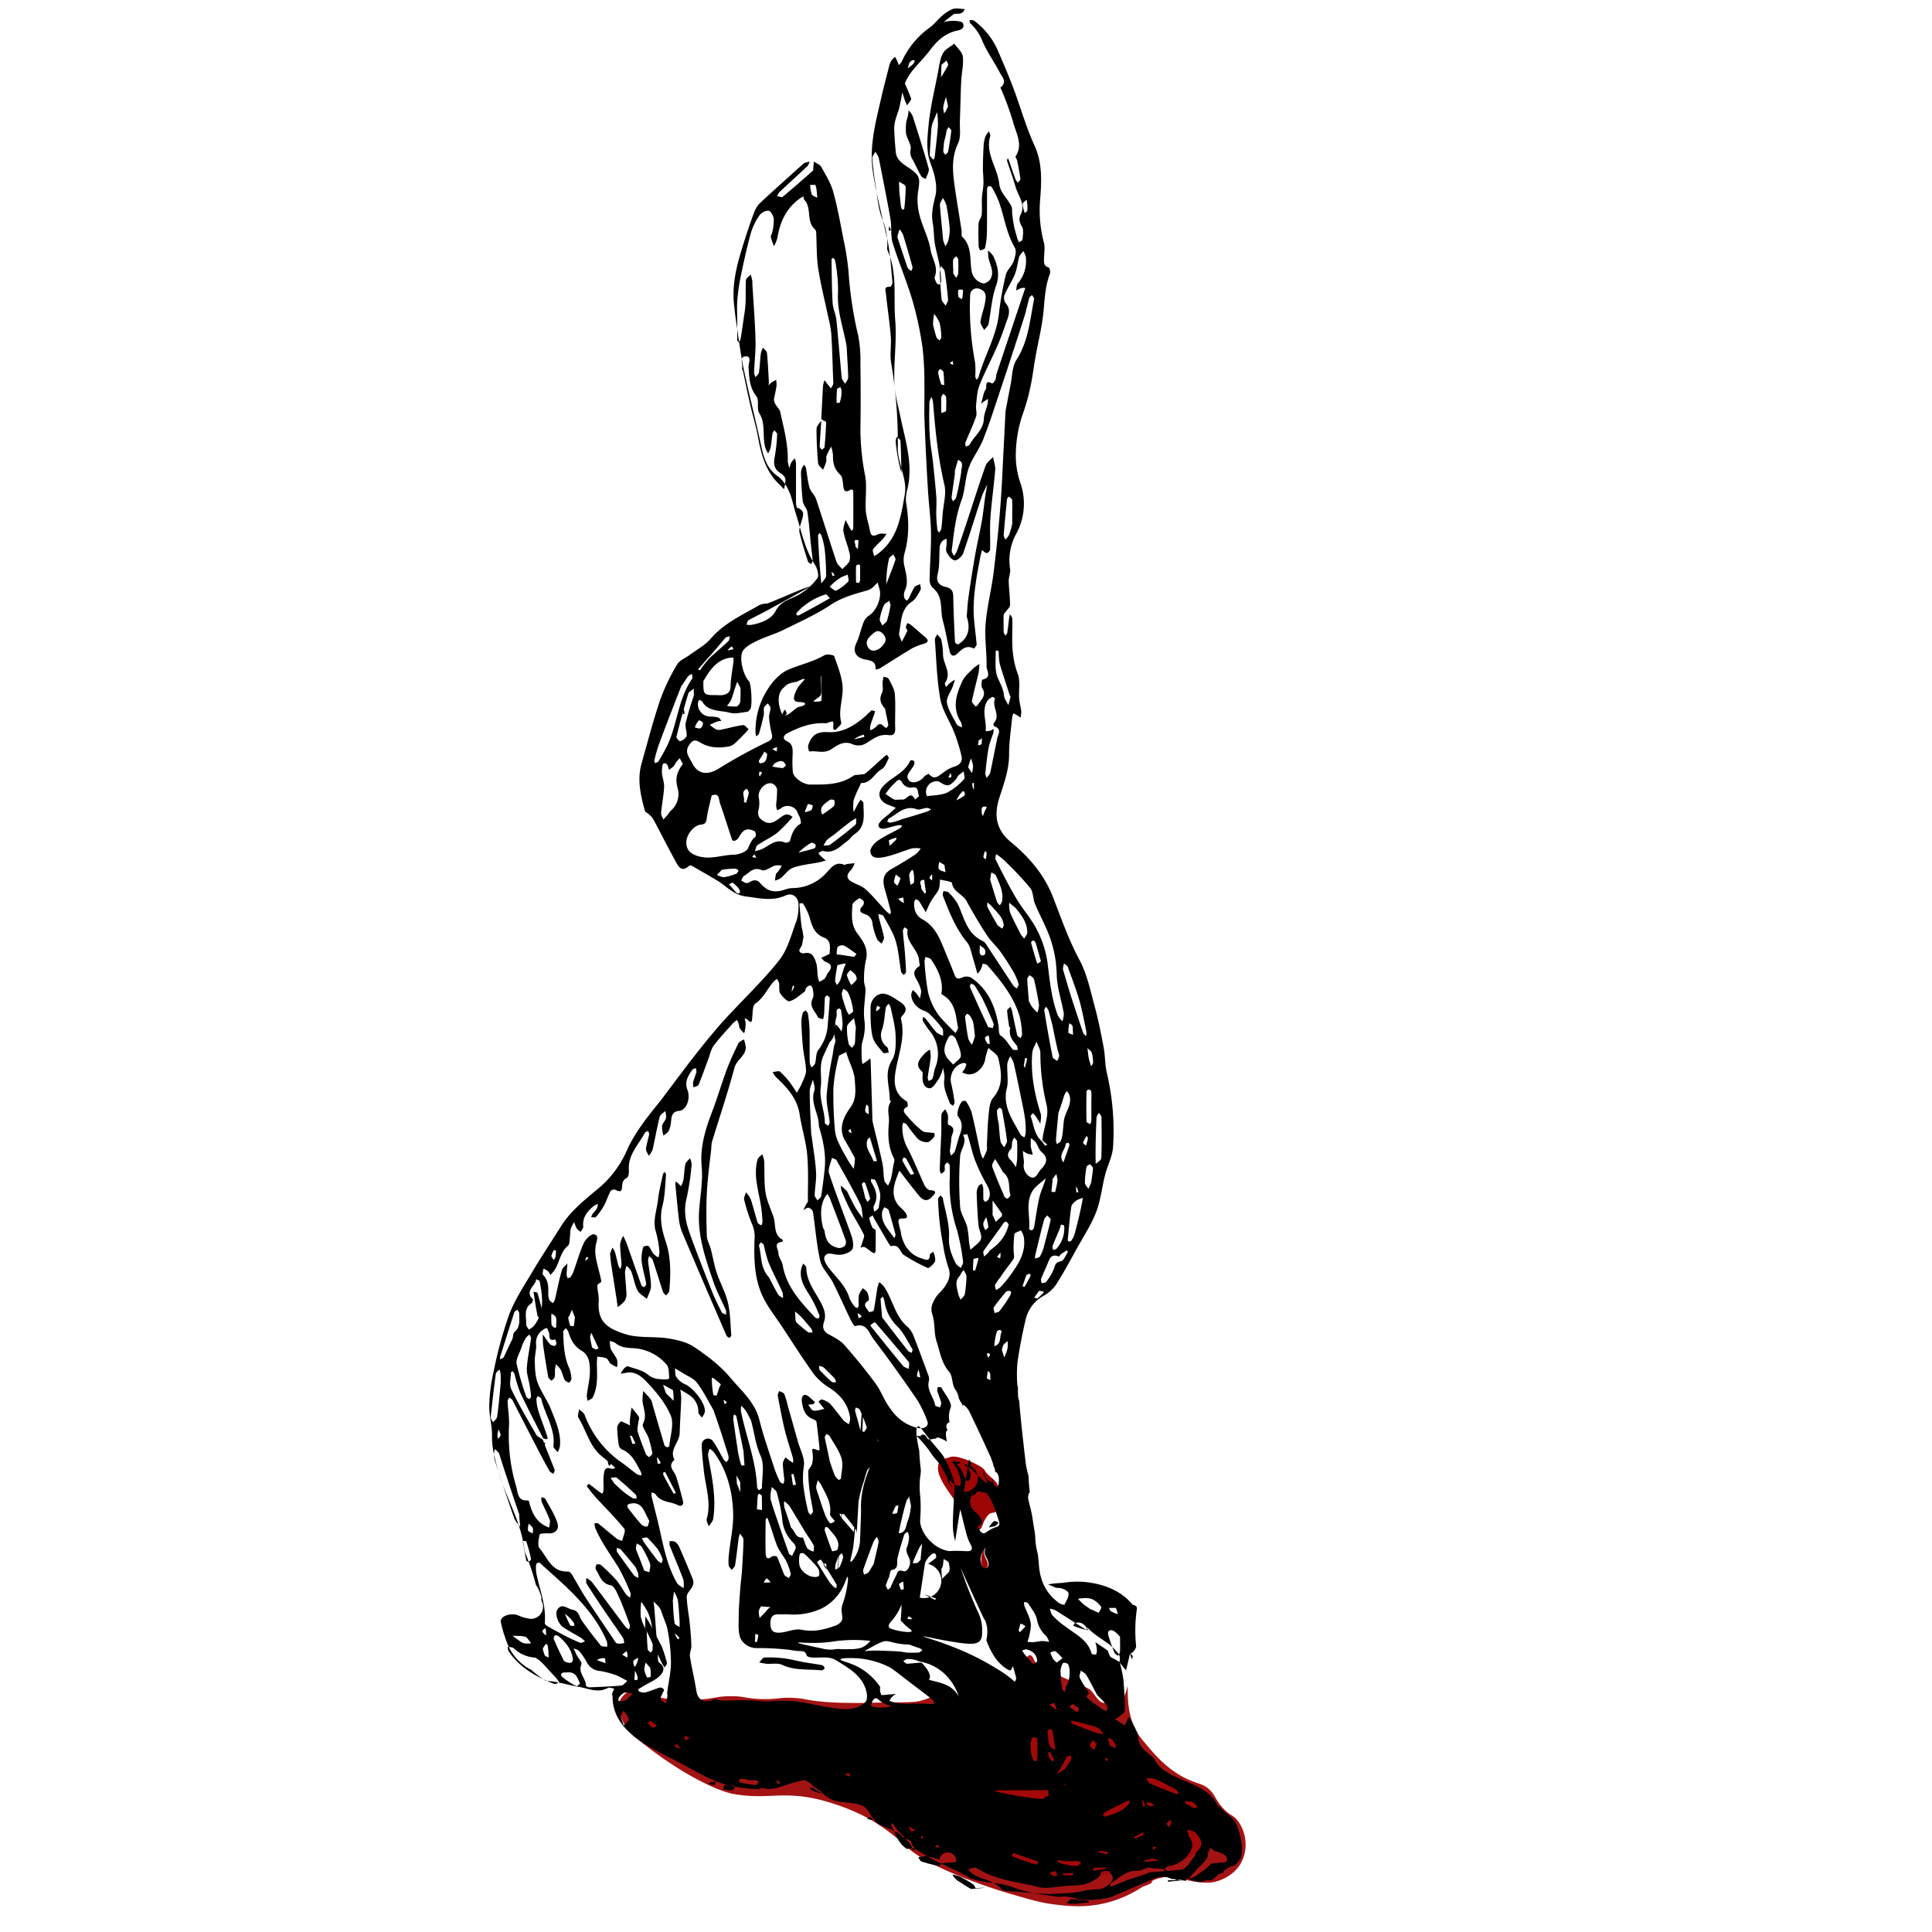 <svg
  xmlns="http://www.w3.org/2000/svg"
  viewBox="0 0 691.08 691.08"
  width="600"
  height="600"
>
  <defs>
    <style>
      .cls-1 {
        fill: #fff;
      }
      .cls-2,
      .cls-3 {
        fill: #e53535;
      }
      .cls-2 {
        opacity: 0.89;
      }
      .cls-4,
      .cls-5 {
        fill: #9e0505;
      }
      .cls-4 {
        opacity: 0.94;
      }
      .cls-6 {
        fill: none;
        stroke: #000;
        stroke-miterlimit: 10;
      }
    </style>
  </defs>
  <g id="Layer_5" data-name="Layer 5">
    <rect class="cls-1" width="691.08" height="691.08" />
  </g>
  <g id="Layer_4" data-name="Layer 4">
    <path
      class="cls-2"
      d="M331.5,659.5c3.47,1.66,4.83,1,11,2A65.11,65.11,0,0,1,358,666c6.07,2.71,5.22,3.8,9.5,5.5,6,2.39,11.58,1.62,22.5,0,9.12-1.36,7.64-2,18.14-3.72,11.76-2,15.08-1.47,19.36-4.78,3.2-2.47,7.25-7.33,6.39-12-.8-4.25-5.15-5.33-11.39-9.53-16.27-11-15.29-23-28.57-26.77-2.38-.68-2.92-.44-10.52-2.19-7-1.63-9.27-2.46-13.41-2.54-3.71-.07-4.78.53-9,1a64.75,64.75,0,0,1-16.51-.54C333.24,609.19,327.92,612,312,613c-20.62,1.28-18.09-3.07-40.5-2-17.62.84-21.38,3.63-31,.5-4-1.31-10.05-4-12.5-1.5-1.83,1.85-.74,5.66-.5,6.5,3.36,11.72,23.42,16.51,28,17.5,18.22,3.93,21.11-2.72,37.5,2.5a89.71,89.71,0,0,1,21,10c6.9,4.7,9.95,7.22,9.95,7.22C327.91,657,328.78,658.2,331.5,659.5Z"
    />
    <path class="cls-3" d="M545.5,653" />
  </g>
  <g id="Layer_3" data-name="Layer 3">
    <path
      class="cls-4"
      d="M346.29,606.93c-1.37,2.13-7.87-2.28-13.33.11a17.83,17.83,0,0,1-6.12,1.74c-.35,0-.61,0-1.6.07-3,.08-4.49.12-6.89.11-6.17,0-7.88.29-14.61.17-3.8-.06-6.6-.12-10.44-.52-5.07-.53-5-.94-8.69-1.22-5.8-.43-6.26.57-12.52.35-5.87-.21-5.89-1.1-11-1-4.56,0-5,.78-10.47,1.15a52.76,52.76,0,0,1-12.12-.26c-8.14-1.23-11.07-4.19-14.26-2.18a6.89,6.89,0,0,0-3,4.42A7.32,7.32,0,0,0,222,614a19.27,19.27,0,0,0,4.73,7.06C249.17,639.34,262,641.65,262,641.65c12.29,2.21,17.11-1,30,1.83a78.36,78.36,0,0,1,16.18,5.71,53.08,53.08,0,0,1,5.32,3,71.25,71.25,0,0,1,8,5.89c.91.77,1.64,1.43,2.14,1.89l.73.68c9,8.52,35.74,16.39,35.74,16.39,8,2.36,12.06,3.54,16.39,4.1,5.36.69,12.2,1.51,20.37-.79a41.89,41.89,0,0,0,11.83-5.45c6.08-2.14,1.3-1.46,4.82-2.7a13.89,13.89,0,0,1,3.76-.8c4.18-.27,10.87,2.92,16.89,1.82.44-.08,6.29-1.24,9.44-6.31a13.26,13.26,0,0,0,1.91-6.09,14.4,14.4,0,0,0-2.78-9.56c-1.76-2.25-2.46-1.53-5.1-4.31-3-3.15-2.75-4.76-5.18-6.95-2.08-1.87-3.48-1.78-6.77-3.18-7.48-3.17-12.19-8.71-15.13-12.17-2.37-2.8-3.59-4.23-4.72-6.68-3.25-7-2.17-14.71-2.58-14.71a16.9,16.9,0,0,1-1,3.27c-1,2-2.69,3.27-3.25,3-.09-.05-.11-.13-.27-.38a4.56,4.56,0,0,0-.3-.47c-.32-.44-2.31.39-3.31.44-1.92.12-3.13-2.43-4.75-4.27-.86-1-1.08-.89-10.92-5.2-6.74-3-8.69-3.9-9.6-5.93-.22-.48-.61-1.55-1.34-1.64-1.16-.14-2.35,2.38-2.49,2.69-2.38,5.17,2.32,10.2.73,12.1-2.72,3.25-19.81-7.46-21.6-5C344.35,602.91,347.25,605.46,346.29,606.93Z"
    />
    <path
      class="cls-5"
      d="M353.11,558.52a2.48,2.48,0,0,1,0,2,1.13,1.13,0,0,1-.87.5,1.16,1.16,0,0,1-.85-.59,1.9,1.9,0,0,1-.21-.75,8.86,8.86,0,0,1,0-3.46c0-.19.09-.37.09-.37s0-.15.09-.3a8.22,8.22,0,0,1,.73-1.51,2.35,2.35,0,0,1,.41-.57,6.94,6.94,0,0,0-.36.89,3.92,3.92,0,0,0-.12.67,4.14,4.14,0,0,0,0,.68,5.23,5.23,0,0,0,.39,1.27c.08.19.19.46.34.78A5,5,0,0,1,353.11,558.52Z"
    />
    <path class="cls-5" d="M379,557.75" />
    <path class="cls-5" d="M383.5,548.75" />
    <path
      class="cls-5"
      d="M350.36,547.2c-1.68.75-5.68-4.3-8.21-9.39-1.42-2.86-8.35-10.14-6.25-14.59.54-1.14,2.2-1.5,4.23-2.09,2.73-.79,10,2.91,11.21,3.88,1.62,1.34.38.94,2.56,2.89,1.35,1.21,2.48,2,3.14,3.59a6.7,6.7,0,0,1,.41,1.64c0,.29,1.19,4.49-.54,6.91-1.23,1.73-2.32.48-3.58,2.05C351.27,544.64,351.49,546.69,350.36,547.2Z"
    />
    <path class="cls-5" d="M407,536.5" />
    <path d="M441.5,606.5" />
    <path class="cls-5" d="M486.5,666" />
    <path class="cls-5" d="M428.5,601" />
    <path
      class="cls-5"
      d="M353.51,560.13a1.57,1.57,0,0,1-1,.82,1.63,1.63,0,0,1-1.48-.86,3.22,3.22,0,0,1-.21-.73,6,6,0,0,1-.19-1.29,5.82,5.82,0,0,1,.18-1.51,5.93,5.93,0,0,1,.87-1.85,8.1,8.1,0,0,1,1.55-1.7,3.45,3.45,0,0,0-.25.26l-.24.29c-.21.23-.36.38-.46.5a5.23,5.23,0,0,0-.59.83,4.61,4.61,0,0,0-.88,3.23,5.27,5.27,0,0,0,.07.77,2.75,2.75,0,0,0,.77,1.71,1.29,1.29,0,0,0,.45.22,1.21,1.21,0,0,0,.58,0A1.38,1.38,0,0,0,353.51,560.13Z"
    />
    <path class="cls-5" d="M353,554.65" />
    <path class="cls-5" d="M353.79,553.63" />
    <path class="cls-5" d="M350.89,558.2" />
    <path class="cls-5" d="M353.65,554" />
    <path class="cls-5" d="M422.17,614.7" />
    <path class="cls-5" d="M455.91,594.7" />
  </g>
  <g id="Contours">
    <path d="M212.43,647.67" />
    <path d="M212.49,634.06" />
    <path
      d="M404.2,591.58q.17.45.33.93c.11.31.22.62.32.93a1.16,1.16,0,0,0,.27-1.06,1.09,1.09,0,0,0-.92-.8,3.87,3.87,0,0,0,1.54-1.22,3.58,3.58,0,0,0,.66-1.42,54.33,54.33,0,0,1,.28-13.54,1.33,1.33,0,0,0-.09-.53,1.5,1.5,0,0,0-1.36-.77c-.13-.16-.37-.46-.69-.81-4.88-5.4-11.65-6.68-14.31-7.13a30,30,0,0,0-9.78,0c-4.36.27-5.33.5-5.33.67s.2.08.91.37a11.52,11.52,0,0,0,1.69.72,4.71,4.71,0,0,0,1,.09c1.23,0,3.32,1,3.47,1.83.25,1.28-.8,2.81-1.43,4.18a3.75,3.75,0,0,1-1.79-.51c-4.71-3.35-6.91-7.88-7.34-13.61-.1-1.32-.24-2.64-.4-4a25.24,25.24,0,0,1-.94-6.66h0c-.33-2.16-.69-4.31-1-6.46-.37-2.37-1.12-4.68-1.56-7a5.5,5.5,0,0,1,.46-2,1.56,1.56,0,0,0,.2.16,47.22,47.22,0,0,1-.46-5.94,32.83,32.83,0,0,1-1-4.45c-.86-7.37-1.73-14.74-2.34-22.13a1.15,1.15,0,0,1,0-.26,5.37,5.37,0,0,1-.42-1.81c-.05-1.12-.07-2.25-.05-3.37-.11-.08-.18-.15-.18-.2a48,48,0,0,1,0-8.39c.76-5.25,1.77-10.49,3-15.65a13,13,0,0,1,6.2-8.15,14,14,0,0,0,4.53-3.94c2.74-4.26,5.13-8.75,7.6-13.19,2.36-4.26,5.09-8.41,6.83-12.91,1.62-4.2,2.06-8.84,3.18-13.24.86-3.38,2.65-6.65,2.86-10a90.22,90.22,0,0,0-2.23-26.58c-.7-2.94-.56-6.06-1.12-9-.92-4.93-1.89-9.86-3.21-14.69-1.55-5.66-2.73-11.62-5.47-16.71-3.92-7.26-6.53-14.95-9.49-22.53-3.13-8-8.48-14.19-15-19.56-5.24-4.31-6.16-9.46-4.19-15.73,1.64-5.17,3.57-10.19,3.52-15.79,0-4.47.71-8.95,1.14-13.43a3.93,3.93,0,0,1,.5-1.14c.32.19.65.37,1,.57.5.32,1,.65,1.46,1a9.49,9.49,0,0,0,.26-2.23c-.17-1.58-.65-3.13-.76-4.71-.21-2.94.49-6.17-.51-8.8-1.83-4.82-2.06-9.64-1.94-14.61,0-1.68.08-3.36,0-5,0-.59-.56-1.15-.86-1.72-.1.55-.23,1.09-.3,1.64-.22,1.69-.38,3.39-.64,5.08-.05.35-.43.65-.67,1A3.66,3.66,0,0,1,359,226c0-2-.06-4,0-5.93,0-.41.45-.82.72-1.22.55-.81,1.58-1.62,1.58-2.44,0-2.88-.41-5.75-.48-8.64,0-1.39.69-2.84.51-4.19a19.71,19.71,0,0,1,2-12.33A22.43,22.43,0,0,0,365,172.8a30.47,30.47,0,0,1-1.64-9.07A45.9,45.9,0,0,1,366,147.66a70.36,70.36,0,0,0,2.64-9.58c.72-3.3,1.09-6.67,1.69-10,1-5.8,2.52-11.55,3-17.38.39-4.36.63-8.64,2.23-12.77.24-.63-.06-2.11-.41-2.22-1.94-.58-1.73-2-1.69-3.38,0-1.87.42-3.86-.07-5.61a44.66,44.66,0,0,1-1.3-15.64c.49-6.4.8-12.89-2.12-19.21s-4.88-13.41-7.39-20.09c-1.68-4.45-3.54-8.84-5.43-13.2A26.53,26.53,0,0,0,348.44,7.4c-.39-.29-1.09-.16-1.65-.23.12.42.09,1,.36,1.24a17.36,17.36,0,0,1,4.14,6c1.63,4,4.27,7.54,6.25,11.39.84,1.65,2.91,3.49.34,5.49-.09.08.34.77.49,1.18a114.16,114.16,0,0,1,4,11.11c1,4,3.71,8,.93,12.33-.18.28.43,1,.54,1.51.43,2.2.87,4.4,1.16,6.62.06.39-.58.86-.9,1.29a5.57,5.57,0,0,1-.84-1.14c-.82-2.24-1.57-4.5-2.36-6.74a7.56,7.56,0,0,0-.43-.91c-.08.36-.32.77-.22,1.08,1,3.06,2.12,6.07,3,9.16.9,3.28,3.72,6.25,1.84,10-.79,1.59-.36,2.82.5,4.36.67,1.2.28,3,.17,4.53,0,.37-.82.68-1.27,1a10.88,10.88,0,0,1-.59-1.37c-.43-1.5-.88-3-1.2-4.54-.29-1.38-.43-2.8-.62-4.2-.12-1,.07-2.1-.36-2.91-1.37-2.62-4-5-4.26-7.69-.56-5.87-5.1-11-3.27-17.23.15-.51-.28-1.17-.44-1.76a8,8,0,0,0-1.29,1.9,12.67,12.67,0,0,0-.62,3.29c-.15,2.63-.23,5.27-.25,7.9,0,1.88.25,3.76.19,5.64-.05,1.7-.46,3.38-.54,5.09-.11,2,.1,4-.08,6-.1,1.05-1,2-1.1,3.07-.16,2.79-.08,5.59,0,8.39a4.11,4.11,0,0,0,.58,1.36c.59-.28,1.6-.47,1.69-.86a27.5,27.5,0,0,0,.69-5.34c.09-5.3,0-10.61.06-15.91a1.19,1.19,0,0,1,.65-.94,1.26,1.26,0,0,1,1.1.49,39.46,39.46,0,0,1,2.42,4.93c2,5.5,2.69,11.43,5.77,16.64.69,1.17.09,3.36-.47,4.89-.62,1.7-2.36,3.07-2.76,4.78a109.69,109.69,0,0,0-2.45,13.81c-.87,8.13-5.19,15.12-7.32,22.82-.09.35-.49.61-.75.91a4.27,4.27,0,0,1-.42-1.23,30,30,0,0,0-.07-5,103.91,103.91,0,0,1-1.76-23.87,2.45,2.45,0,0,1,3.4-2.39c2.71.9,2.24,3.1,1.91,5-.38,2.26-1.31,4.45-1.6,6.71-.11.94.83,2,1.3,3,.54-.73,1.41-1.39,1.57-2.19.92-4.49,1.1-9.21,2.64-13.47,1.46-4,.69-7.4-1-10.88a8.85,8.85,0,0,0-1.83-1.9,22.21,22.21,0,0,0,.17,2.58c.48,2.58,2.3,5.12.6,7.77-.48.74-1.87,1.58-2.56,1.39a5.31,5.31,0,0,1-4-4.08c-.87-4.26.25-9-3.42-12.57-.42-.41-.12-1.49-.24-2.25-.78-5-1.63-10-2.36-15-.79-5.46-1.46-10.81,1.12-16.21,1.1-2.3.53-5.39.63-8.13.19-4.68.25-9.36.47-14,.14-3,.91-6,.59-8.85-.18-1.64-2-3.11-3.05-4.65-1.41,1.15-3.34,2-4.1,3.52-1.05,2-1.29,4.42-1.73,6.69-1.21,6.33-2.78,12.63-3.38,19-.42,4.51-1,9.1.76,13.75,1.37,3.62,2.54,8,1.67,11.55-.83,3.36-1.55,6.37-.92,9.77.44,2.35.34,4.78.72,7.14.44,2.64,1.23,5.23,1.71,7.88a49,49,0,0,1,.57,5.69,1.71,1.71,0,0,1-.59,1.17c-.1.1-.86-.18-1-.44-.35-.74-.94-1.72-.7-2.33,1.38-3.52-1-6.47-1.51-9.66-.66-4.19-2.85-8.12-3.91-12.28a21.4,21.4,0,0,1-.58-8.3c.84-5.24.8-6-3.7-9-2-1.33-4-2.73-4.24-5.34-.29-3-.53-6-.57-8.94a14.22,14.22,0,0,1,.82-3.79c.26-1,.68-1.91.93-2.88.92-3.58,1.13-7.53,2.86-10.67,2-3.71,5.54-6.6,8.1-10.07s5.63-6.29,9.93-7.14c2-.4,2.52-1.41,1.92-2.66-.33-.66-2.15-.77-3.31-.83a20.08,20.08,0,0,0-3.51.4c1-.79,2-1.58,3-2.35.3-.22.64-.57,1-.56,1.48,0,2.92.1,3.44-1.7-1.42,0-3-.44-4.25,0a13.24,13.24,0,0,0-4,2.62c-1.45,1.22-2.59,2.81-4.11,3.92a30.62,30.62,0,0,0-10.2,12.42,5.27,5.27,0,0,1-1,1.1,13.1,13.1,0,0,0-.42-1.25c-.27-.58-.59-1.14-.89-1.71a7.51,7.51,0,0,0-1.26,1.26,7.22,7.22,0,0,0-.85,2c-1,4-2.09,8.05-3,12.1-2,8.72-4.27,17.18-2.72,26.52,1.29,7.77,3.2,15.3,4.95,22.93,1.18,5.15,1.39,10.52,1.94,15.81.06.54-.56,1.66-.78,1.64-2.47-.24-1.63,1.58-1.54,2.54.5,5,1.3,10,1.71,15,.27,3.17-.36,6.45.13,9.57a168,168,0,0,1,2.38,31,20.84,20.84,0,0,0,.8,4.7c.79,3.83,2.44,7.39,1.69,11.62-1.37,7.76-2.44,15.46-9.25,20.81-.53.42-1.13.77-1.7,1.16-.14-.88-.7-2-.34-2.57a26.14,26.14,0,0,1,3.07-3.17,28.46,28.46,0,0,0,1.77-2.29c-1,0-2.23-.29-3.05.13-1.71.85-2.58.78-2.94-1.25-.44-2.46-1.34-4.88-1.49-7.36-.26-4.07.49-8.25-.21-12.22a88.34,88.34,0,0,1-1.71-16.77c.13-7.8.11-15.6,0-23.4a46.72,46.72,0,0,0-.78-10,138.47,138.47,0,0,1-3.47-22.89,92.29,92.29,0,0,0-1.77-11.41c-1.12-5.75-2.14-11.54-3.7-17.17-.87-3.12-2.66-6-4.27-8.91-.49-.86-1.76-1.3-2.68-1.93-.06.9-.13,1.79-.2,2.69,0,.18,0,.45-.09.54-3.59,3.16-7.17,6.33-10.85,9.39-.35.29-1.33-.15-2-.25a6.13,6.13,0,0,1,.87-1.45c3.3-3.1,6.66-6.15,10-9.26a5.18,5.18,0,0,0,.77-1.62c-.6.15-1.22.27-1.8.47a2.25,2.25,0,0,0-.69.51c-4.95,4.46-9.92,8.88-14.8,13.4a9.45,9.45,0,0,0-2.42,3.44c-1.47,3.85-2.76,7.78-4,11.71-2.22,7.08-4.18,14.22-3.3,21.77.2,1.69.36,3.39.61,5.08.89,5.86,1.57,11.76,2.78,17.55,1.9,9.16,4.26,18.22,6.22,27.37.91,4.23,2,8.31,5.7,11,4.95,3.62,5.36,9.29,7,14.37,1.88,6,3.06,12.1,6.58,17.49.87,1.33,1.59,3.85.9,4.86a22.2,22.2,0,0,1-6,5.5c-3,2-6.9,2.23-8.93,6.21-1.55,3-5.31,4.39-8.89,5a5.88,5.88,0,0,1-1.55-.13c.24-.54.34-1.34.76-1.58,2.26-1.28,4.64-2.36,6.91-3.63,0,0,14.19-7.72,15-8.39-.95-.12-14.46,6-15.4,6.08a6.15,6.15,0,0,0-2.75.6c-6.09,3.54-12.59,6.43-17.35,12-2,2.33-4.94,3.89-7.47,5.77-1.52,1.13-3.63,1.91-4.49,3.39a72,72,0,0,0-6.05,12.62c-2.56,7.58-4.57,15.34-6.72,23-1.58,5.71-.28,11.27,1.24,16.78.11.43.84.68,1.23,1.06a8.54,8.54,0,0,1,1.72,1.84c2.69,5,5.25,10.11,8,15.11,1,1.81,2.09,4.12,4.79,1.67a1.08,1.08,0,0,1,1-.06c3,1.71,6,3.44,9,5.22,3.38,2,5.77,5.18,10.42,5.77,4.89.61,9.42,1.81,14.21-.38,2.39-1.09,4.57.65,4.54,3.29a16.86,16.86,0,0,1-.65,5.65c-1.83,4.87-3.11,10.31-6.25,14.27-6.18,7.79-13.58,14.64-20.26,22.07-4.22,4.7-8.12,9.69-12,14.65l-10.24,13.6c-4.6,5.71-9.22,11.34-12.18,18.16a37,37,0,0,1-10.44,13.51c-4.79,4-9.68,7.92-13,13.28s-7,10.79-10.23,16.3c-3,5-6.25,9.92-8.27,15.28a148.94,148.94,0,0,0-5.56,20.54A59.09,59.09,0,0,0,175,503.18c0,3.48,1.08,7,1,10.46-.07,4.55,1.12,8.72,2.38,13,2.61,8.9,7.57,17,9,26.33.11.78.26,1.56.42,2.33a82.12,82.12,0,0,1,3.87,11.53,14.37,14.37,0,0,1,1.94,4.37,2.63,2.63,0,0,1,0,1.08c.2.51.39,1,.54,1.53a4.35,4.35,0,0,1-4.24,5.26,14,14,0,0,1-4.57-1.26c-2.77-1.07-6.65.37-6.18,2.46a47.19,47.19,0,0,0,2.53,8.15,17.69,17.69,0,0,0,3.85,5.66,18.31,18.31,0,0,0,4.55,3.28,1.62,1.62,0,0,1,.38.32l0,0A39.57,39.57,0,0,0,195,601.1l.44.16c3.84.16,7.61,1.45,11.39,2.08,3.56.6,6.92,2.41,10.6.45.55-.29,1.5.13,2.27.22-.27.66-.56,1.32-.79,2a2.54,2.54,0,0,1,.19.84c0,13,14.46,18.64,24.12,23.72,4.69,2.47,9,5.16,14,7,1,.36,2,.7,3,1A63.6,63.6,0,0,0,271.53,640l.84-.43c1.07.12,1.73.24,2.32.36.9,0,1.81-.15,2.71-.28,1.11-.28,2.2-.61,3.29-1a.29.29,0,0,1,.29-.09,39,39,0,0,1,6.34-1.69.28.28,0,0,1,.35-.17,8,8,0,0,1,3.32,2.32,17.71,17.71,0,0,1,3.75,2.86c3.69,3.35,7.42,2.45,11.87,3.42,3.32.73,3.85,2.4,5.53,4.9a11.4,11.4,0,0,0,2.41,2.5c2.08.83,4.13,1.69,6.09,2.57a5.59,5.59,0,0,1,2.07,1.79c1,.43,1.92.86,2.79,1.31a.92.92,0,0,1,.4.52,3.29,3.29,0,0,1,.18.44c.67,2,3.11,3.19,4.85,4.16.92.52,1.83,1,2.7,1.62.79.4,1.59.79,2.39,1.17,3.77,1.79,7.58,3.5,11.17,5.54,4.74,1.93,10.14,1.33,15,3.21,5.36,2.09,11.18,2.71,16.87,3.55a.24.24,0,0,1,.13-.07,11.6,11.6,0,0,1,5.83.69.57.57,0,0,1,.22.17,33,33,0,0,0,11.74-.67l.58-.13c4-1.85,8.13-3.48,12.18-5.26,3-1.33,5.94-3,9.36-1.19.15.08.4,0,.59,0l1.09.16,3.49.51c0-.61.15-1.08.42-.93a11.94,11.94,0,0,0,4.82,1.33,6.47,6.47,0,0,1,3.41-.6c.94.06,2-1.42,3-2.13a7.32,7.32,0,0,1,1.44-.57l-.06.26a.57.57,0,0,1,.11-.11l.12-.07a1,1,0,0,1,.21-.73,8,8,0,0,1,4.19-2A.74.74,0,0,1,442,667a17.56,17.56,0,0,0,1.93-2.49,14.06,14.06,0,0,0,.28-4.58,31.37,31.37,0,0,0-1.53-6.27c-.95-3.32-3.24-4.05-5.5-6.44l0-.07a2.79,2.79,0,0,1-.57-.44c-.19-.21-.36-.43-.54-.64-.14.18-.35.09-.63-.51-.13-.28-.28-.55-.43-.81l-.53-.69a.81.81,0,0,1,0-.16,15.5,15.5,0,0,0-5.35-4.38l-.07,0a.59.59,0,0,1-.46-.3c-5.95-3.09-13.51-4.75-15.95-10.47a4.38,4.38,0,0,1-.87-.79.38.38,0,0,1-.25,0c-1.84-1.78-4.18-3-4.35-6.21-.11-2.15-1.57-4.25-2.51-6.33-.22-.51-.79-.86-1.19-1.29a5.36,5.36,0,0,1-1.26,3L398.84,615a9.31,9.31,0,0,0,1.38-.89c.78-.7,2.13-1.47,2.14-2.22.06-3.48-.22-7-.46-10.44,0-.82-1.06-6.62-1.59-7-3.12-2.13-3-.76-4-3.93-1.45-1.09-3-2.06-4.5-3.13.55,1.76.78,3.64.24,4.36-.16.21-1.53,0-1.59-.25-1.31-4.93-5.76-6.88-9.33-9.68a25,25,0,0,1-4.83-4.21,6.19,6.19,0,0,1-.71-2.2,8.93,8.93,0,0,1,2.05.65c3.67,2.3,7.3,4.67,11,7,0-.59.2-1,.52-.65,2.15,2.25,4.87,3.74,7.29,5.59a.77.77,0,0,1,.34.16c.21.22.43.43.65.63a15,15,0,0,1,2.87,3.16c.33.49.4,2.39,0,2.54l2.47,3m-3.65-22.34a9.35,9.35,0,0,1,.69,2.28,18,18,0,0,1-2.41-1.06c-.36-.22-.49-.79-.72-1.2Zm-.58,8.34a10.27,10.27,0,0,1,2.09,2c0,2.16.06,3.73,0,5.29a4.69,4.69,0,0,1-.69,1.52c-.43-.36-1.06-.63-1.25-1.09a49.94,49.94,0,0,1-2.21-6.14C396,583.45,396.87,582.6,398.55,583.49Zm-10.13-11.86a6,6,0,0,1,2.71.61,8.91,8.91,0,0,1,2.78,2.54c.24.37-.56,1.41-.88,2.15l-3.26-1.48c-.92-.71-1.59-1.07-2.15-1.55-.73-.63-1.38-1.34-2.06-2A18.63,18.63,0,0,1,388.42,571.63Zm-3.78,8.89c2.33-.55,3.62.75,4.53,2.63a27.18,27.18,0,0,1-5.3-1.65C384.12,581.16,384.32,580.59,384.64,580.52Zm-59.36-558c.14-.33.53-.56.8-.83a1.51,1.51,0,0,1,1.13-.07,3.71,3.71,0,0,1-.5,1.2c-.61.61-1.34,1.11-2,1.66A14.28,14.28,0,0,1,325.28,22.55Zm98.77,621.79c.75,0,1.5.08,2.25.14a6.83,6.83,0,0,1,2.11,2c-.44.12-1,.46-1.29.32a35.78,35.78,0,0,1-3.36-1.9S424,644.34,424.05,644.34Zm-11.72-8.2a27.37,27.37,0,0,1,3.1,1.23c2,1.13,3.66,1.9,5.25,2.84.51.3.73,1.06,1.08,1.6a8.81,8.81,0,0,1-1.73-.31c-2.93-1.15-5.88-2.3-8.74-3.59-.57-.26-.83-1.18-1.23-1.8A9.54,9.54,0,0,1,412.33,636.14Zm1.29,24.33a2,2,0,0,1-1,1.19c-.17-.27-.35-.53-.52-.79Zm-4-14.4-.82.16-.27-2.64A6.25,6.25,0,0,1,409.58,646.07Zm-.49,9.37c-.14.73-.26.91-.42,1-.89.45-1.79.87-2.71,1.26a5.65,5.65,0,0,1-.37-.59Zm-6.38-11a7.86,7.86,0,0,1,1.46-.4,5.14,5.14,0,0,1-.46,1.21c-2,2.68-5.08,3.52-8,4.43-1.59.49-1.38-.55-.48-1.4C397.91,646.85,400.3,645.65,402.71,644.49Zm-20.18,22.8a9.15,9.15,0,0,0-1.8-.32,15.15,15.15,0,0,1-2.34-.83c-.08,0,0-.5.05-.76a13.66,13.66,0,0,0,2.08.41c1.59.06,3.2,0,4.79,0a5.37,5.37,0,0,1,1.44.5c-.45.42-.86,1.13-1.36,1.19A12.69,12.69,0,0,1,382.53,667.29Zm1.32,2.67-.11.88a13,13,0,0,1-3.62-.09,1.75,1.75,0,0,1,0-.51C381.38,670.12,382.62,670,383.85,670Zm-8.68-27.49a5.86,5.86,0,0,1-1.86.36c4.07,2.28-18-1.7-17.65-2.22.21-.32,19,0,19.32-.28-.48,11.86,10.34,2.11,5.43-2.36-.24-.22.61.3.91.45a3.71,3.71,0,0,1-.65.71C378.85,640.27,377,641.43,375.17,642.47Zm3.13,28.37c-.7.3-1.15.42-1.48.27a8.71,8.71,0,0,1-1.41-1,6.54,6.54,0,0,1,2-.69C377.74,669.44,378,670.35,378.3,670.84Zm-8.85-49.29c.25-.2,1.53.22,1.54.39.1,2.65.07,5.31,0,8,0,0-.76,0-1.16.05C368.48,628,368.14,622.66,369.45,621.55Zm5.83-11.74,1.81-.59a13.57,13.57,0,0,1,.87,2.67Zm4.24,22.48c.7-1.18,1.23-2.47,2-3.62.24-.38.93-.48,1.42-.71.07.46.36,1,.18,1.37-.6,1.14-1.37,2.2-2.07,3.3a4.8,4.8,0,0,1-.52.5l-2.73,1.64C378.36,634,379,633.16,379.52,632.29Zm-4.08-13.7c.38.06.94.41,1,.73.3,1.36.44,2.74.64,4.12a9,9,0,0,1,.3,2.66c-.7-.57-1.81-1-2-1.73a23.68,23.68,0,0,1-.65-5C374.7,619.12,375.24,618.56,375.44,618.59Zm0,8.13a31.88,31.88,0,0,1,1.58,2.86c.05.11-.42.44-.64.68l-1.14-1.49a6.93,6.93,0,0,0-.56-1.81A3.11,3.11,0,0,1,375.48,626.72Zm7.86-10.22c-.15-.06-.15-.51-.18-.78a.64.64,0,0,1,.41-.13c2.17.53,4.34,1.08,6.5,1.63a9.24,9.24,0,0,1,3.08,1.22,8.49,8.49,0,0,1,1.45,1.74,5.43,5.43,0,0,1-1.71,0C389.69,619,386.51,617.75,383.34,616.5Zm7.45,6c.47.49,1.24.93,1.32,1.47s-.45,1.32-.72,2l-1.62-1.37A6.74,6.74,0,0,1,390.79,622.55Zm.49,45.63c1.82,0,3,0,4.24,0,.06,0,.11.25.16.39l-4.7.76Zm1.51-5.63a1.87,1.87,0,0,1,1.18-.29c.82.11,1.63.24,2.44.37-.08.25-.22.73-.24.73C395,663.12,393.91,662.83,392.79,662.55Zm5.8-39.28a7.74,7.74,0,0,1,.58,2.2c-.72-.33-1.73-.49-2.08-1a8.41,8.41,0,0,1-.68-2.77A4.14,4.14,0,0,1,398.59,623.27Zm-2.18,5.81c-.15.39-.3.78-.46,1.18l-.74-.89A1,1,0,0,1,396.41,629.08Zm-9.85-31.41c.67.52,1.56.91,2,1.58,1.32,2.21,2.45,4.52,3.68,6.78a7.81,7.81,0,0,0,.89,1.12A23.87,23.87,0,0,1,395.9,610c.33.46.1,1.31.12,2a5.28,5.28,0,0,1-1.47-.47c-1.58-1.06-3.13-2.16-4.62-3.34-.72-.58-2-1.22-.42-2.35a9.11,9.11,0,0,0-.87-1.62,34.38,34.38,0,0,1-2.42-4.12C386,599.43,386.42,598.48,386.56,597.67Zm-1.32,14.81a10.55,10.55,0,0,1-2.71-2l1.57-.94C384.22,610.64,387.28,610.59,385.24,612.48Zm-3.36-17.31c1.24,1.63.82,6.54-.56,8.13a11.25,11.25,0,0,1-.46,2.07c-.32-.37-.88-.71-.93-1.11a56.85,56.85,0,0,1-.58-6.5,6.38,6.38,0,0,1,.91-2.8A2,2,0,0,1,381.88,595.17Zm-4.47-4.49a21.68,21.68,0,0,1,2.64,2.61L378,594.7a8.19,8.19,0,0,1-1.34-1.35,24.06,24.06,0,0,1-1-2.24C376.24,591,377.1,590.45,377.41,590.68ZM366.36,573c.48.17,1.21.19,1.41.52,1.17,1.88,2.75,3.73,3.15,5.79a10.14,10.14,0,0,0,3.26,5.84,6.83,6.83,0,0,1,1.1,2.19A13.19,13.19,0,0,0,373,587c-1.08,0-2.16.31-3.24.39a18.73,18.73,0,0,1-2.24-.09l.57-1.81c.41-2,.86-3.71.53-5.3-.42-2-1.5-3.91-2.23-5.88A3.83,3.83,0,0,1,366.36,573ZM371,594.18c0,.35-.94.74-1.44,1.12-1.28-1.46-2.28-2.61-3.24-3.79a9.71,9.71,0,0,1-.69-1.17c.53-.13,1.11-.45,1.58-.34C369.41,590.52,370.88,591.86,371,594.18Zm-6-13.4a3.58,3.58,0,0,1,1.81,1l-2,2.08c-.15-.24-.45-.51-.42-.72C364.58,582.37,364.82,581.58,365,580.78Zm-8.94,12.33a15.3,15.3,0,0,0,2.25,2.5c1.36,1.22,2.87,2.15,3.31,1.79a3.19,3.19,0,0,0,.47-1.07c.11-1.36,1.05,2.53,1.4,3.84.11.4-.31.93-.49,1.4l-1.25-1.06a44.49,44.49,0,0,0-5.69-3.9,93.18,93.18,0,0,0-8.75-4.75c-9.1-4.27-17.06-6.29-17-6.5s4.61,1,11,2c5.78.9,8.09.9,9.25-.5.82-1,.74-2.31.75-4a13.75,13.75,0,0,0-1.5-6.25,156.39,156.39,0,0,1-6.25-16c-.07,0,8.58,19.12,8.76,19a.45.45,0,0,0,0-.35h0a21.06,21.06,0,0,1,.76,2.83,13.4,13.4,0,0,1-.26,4.57v0A25.66,25.66,0,0,0,356.08,593.11Zm6.52,69.76c3,1,6,2.07,8.94,3.11l-.78,1c-3.14-.9-5.68-1.79-8.2-2.75-.27-.1-.43-.59-.52-.94C362,663.21,362.47,662.83,362.6,662.87ZM353,560.77a1.09,1.09,0,0,1-.35.14,1.44,1.44,0,0,1-.69-.1,1.68,1.68,0,0,1-.86-1c0-.08-.06-.22-.13-.49s-.1-.4-.14-.67a5.82,5.82,0,0,1-.07-1.05,5.35,5.35,0,0,1,.13-1.1,3.35,3.35,0,0,1,.27-.81l.49-.84,0,0,.15-.26c.07-.12.14-.23.24-.37l.18-.22s.33-.39.38-.36-.06.18-.08.23a3.38,3.38,0,0,0-.14,2.3,6.4,6.4,0,0,0,.32.71c.14.29.27.52.36.67s.19.44.3.76a3.12,3.12,0,0,1,.25,1.1,1.86,1.86,0,0,1-.31,1.07A1.17,1.17,0,0,1,353,560.77Zm6.24-75.15-.84-2.61a4.8,4.8,0,0,1,.63-2.1,8.7,8.7,0,0,1,1.44-1.16,17.67,17.67,0,0,1,0,1.78,7.15,7.15,0,0,1-.3,1.65C359.91,484,359.55,484.8,359.22,485.62Zm2.07-22.18a53.07,53.07,0,0,1-3.78,5.54c-.33.43-1.17.48-1.78.7-.1-.72-.55-1.66-.24-2.1,1.35-1.95,2.91-3.75,4.4-5.6C362.54,461.05,361.44,463.19,361.29,463.44Zm-4,82.17c-.4.69-1,.43-2.76,1.37s-2.1,1.63-2.91,1.46a2.13,2.13,0,0,1-1.3-1.24,4.8,4.8,0,0,1-.32-.43h0a3.58,3.58,0,0,1-.32-.62c-.06-.36,1.09-.52,1.44-1.21s-.07-1.29-.33-1.83a8.14,8.14,0,0,0-1.83-2.17,5.81,5.81,0,0,1-2-3.5c-.07-1.23.59-2.25,1.11-4,0,0,0-.14.06-.14s-.42,1.65-.17,1.76,1.72-1.68,1.91-1.62l.07,0,.2.1a13.83,13.83,0,0,0,2.15.33c.22,0,.82.15,2.17,2.67a35.58,35.58,0,0,1,2.16,5.5C357.49,544.5,357.66,545.06,357.33,545.61Zm-2.53-16.69s.74.94.53,1.19-1-.13-1.33-.33c-1.42-.79-2-2.56-2.19-3.87,0,.25,0,.43-.06.61l-.65-1.15h0s.36.66.66,1.16l0,.18c0,.15-.05.26-.05.27-.06.3,1.67,3.28,1.49,3.46s-1-.44-2.33-1.66c-.86-.76-1.6-1.5-2.95-2.85s-1.91-1.92-2.05-1.82,2,2.71,1.17,4.67c-.19.44-.6,1-1,1s-.51-.44-.84-1.17c-1.12-2.5-1.48-3.27-2.13-4a5,5,0,0,0-.95-.76c.54-.2,1-.36,1.53-.52l0,0a4.25,4.25,0,0,1-.31-.6c-.17.29-.43.34-.67-.11a.51.51,0,0,1-.23.32.62.62,0,0,1-.75-.34h-.55a.26.26,0,0,1-.06.15.53.53,0,0,1-.39.19.73.73,0,0,1-.35,0c-.06-.13-.06-.16,0-.17a11.46,11.46,0,0,1,2.94,5.18c.19.73.79,3,0,3.5-1.08.68-4-2.5-4.33-2.16-.16.15.2.93,2,3.33l-4.33-8.33-3.17-3.84c-.47-.74-1.13-1.72-2-2.83-2-2.5-4.76-5.36-5-5.17s.32,1.14,1.06,1.34l.2,0a1.62,1.62,0,0,1,1.52,0,1.14,1.14,0,0,1,1.28-.61,2.49,2.49,0,0,1,.77.6,5.74,5.74,0,0,1,.5.83c.25.3.89.48,2.61-.08-.33-1.12-.43-1.42-.44-1.42a4.51,4.51,0,0,0,.44,1.42c.05.11.1.21.14.28a1.16,1.16,0,0,1,1.58-.45,14.9,14.9,0,0,1,2.68,1.31,10.06,10.06,0,0,1-.41-3.08,1.26,1.26,0,0,1,.54-1c-.08-.23-.16-.46-.23-.69a1.52,1.52,0,0,1,1-2.17,8.73,8.73,0,0,1,.37-5.17c.68-1.73-2-4.78-3.27-7.18-.12-.24-.88-.16-1.35-.23a4.16,4.16,0,0,0-.13,1.42c.42,1.41,1,2.75,1.39,4.17.12.51-.3,1.14-.47,1.72-.6-.26-1.66-.45-1.71-.79-.48-3-3.21-5.47-2.19-8.86a4.26,4.26,0,0,0-.43-2.34c-1.64-4.47-3.27-8.94-5-13.36a9,9,0,0,0-2.24-3.5c-4.56-3.85-5.28-9.79-8.43-14.38a11.18,11.18,0,0,0-1.68-1.61,12.37,12.37,0,0,0-.69,2.08c-.45,2.69-.77,5.41-1.31,8.08-.05.3-1.65.63-1.69.54-.64-1.29-2.74-2.55-.18-4.11.35-.21,0-1.87-.35-2.73-.27-.67-1.05-1.13-1.61-1.68a8,8,0,0,0-1.46,2.34,23.37,23.37,0,0,0-.08,3.84,3.08,3.08,0,0,1-.42.93c-.33-.17-.78-.26-1-.53a11.26,11.26,0,0,1-1.9-3.07c-1.32-4.44-4.8-7.38-7.47-10.9-.82-1.08-1.84-2.83-1.46-3.78.7-1.77,2.46-1.14,4.23-.85a7.21,7.21,0,0,0,5.49-1.55c.86-.85.56-3.42,0-5-2.59-7.53-5.59-14.92-8.05-22.48-.52-1.6.6-3.71,1-5.58.58.3,1.42.45,1.69.92,2.88,5.14,5.79,10.27,8.42,15.54.77,1.53.66,3.49,1,5.25-.91-1.29-1.93-2.53-2.71-3.9-1.09-1.9-2-3.91-3-5.87-.51-.51-.72-.73-.94-.93l-1.25-1.07a6.63,6.63,0,0,0,.21,1.8c1,2.35,2,4.72,3.21,7,1.54,2.94,3.35,5.74,4.8,8.72.33.7-.32,1.88-.57,2.82-.16.62-.42,1.21-.63,1.82.49-.09,1.08-.38,1.44-.21a18.85,18.85,0,0,1,2.19,1.54,5.48,5.48,0,0,0,1.25.7,1.29,1.29,0,0,0,.53-.76c0-2.5.07-5,0-7.51,0-.32-1-.53-1.16-.94a15,15,0,0,1-1.13-3.37c-.05-.25.8-.67,1.23-1a11.89,11.89,0,0,0,.52,1.15c1.76,3,3.52,6.07,5.31,9.09.2.33.65.86.83.8,2.94-.85,3,2.14,4.47,3.13a59.71,59.71,0,0,0,8.58,4.66c.44.2,1.85-1.2,2.46-2.09.38-.55.14-1.54,0-2.32a5.87,5.87,0,0,0-.56-1.39c-.41.37-1.17.73-1.17,1.1,0,2.72-1.75,1.61-3,1.25-4.71-1.41-6.84-5.58-7.38-9.38-.12-.81-.46-1.6-.58-2.42-.17-1.14-1-2.57,1.45-2.45,2,.1,1.32-1.29.75-2.16a19,19,0,0,0-2.09-2.12c-2.65-2.84-2.44-6.08-1.33-9.43.39-1.15.85-2.28,1.28-3.42.78,1,1.55,2,2.34,3.06,1.65,2.1,3.26,4.23,5,6.26,1.31,1.52,2.94,1.73,4.27.1.3-.36,2.85-2.32-.61-2.4-.69,0-1.62-1-2-1.78-2-4.3-3.76-8.75-5.92-13a15.44,15.44,0,0,1-2-8.39,5.13,5.13,0,0,1,.31-1c.41.21,1,.32,1.22.65a54.61,54.61,0,0,0,4,5.16,4.93,4.93,0,0,0,3.43,1.18c.85-.06,1.7-1.14,2.4-1.89a1.28,1.28,0,0,0,0-1.31c-.24-.27-.9-.14-1.37-.22-1-.16-2.21-.05-2.86-.59a39.33,39.33,0,0,1-5.33-5.23c-.71-.86-2.51-2.32.05-3.48.17-.08.06-1.69-.33-1.92-5.44-3.15-4.44-8.53-3.54-12.84,1.16-5.57,3-10.9,1.51-16.65-.09-.34.27-.9.58-1.21,2-2.06,1-3.63-.93-4.86-1.71-1.11-3.48-2.45-5.4-2.85-2.6-.54-5.15,2-5.12,4.84,0,3.51-.05,7.11.72,10.49.48,2.1,2.38,3.93,3.8,5.76.22.29,1.28-.05,2-.09-.2-.68-.19-1.59-.64-2a5.22,5.22,0,0,1-1.74-6.3c.83-2.46.85-5.18,1.33-7.76.1-.52.65-1,1-1.44a5.66,5.66,0,0,1,.76,1.46c.65,3.3,1.6,6.6,1.73,9.93.11,3,.15,6.49-1.31,8.86-2.93,4.73-.75,9.27-.8,13.88,0,.34.49.83.37,1-1.64,2.33-.44,4.86-.65,7.28-.41,4.53-.34,8.87,1.83,13,.34.63-.1,1.67-.24,2.51-.28,1.66-.53,3.33-.93,5a11.79,11.79,0,0,1-1,2.16c-.46-.61-1.2-1.18-1.31-1.85-.35-2.07-.26-4.21-.7-6.26-1.05-4.88-2.31-9.72-3.45-14.58a10.45,10.45,0,0,1-.13-2c-.21-6.67-.4-13.34-.61-20a4,4,0,0,0-.2-.81c-.33.29-.65.6-1,.86-.56.42-1.15.8-1.72,1.19a14.19,14.19,0,0,1-.29-2.23c0-2-.22-4.05.29-5.91a17.84,17.84,0,0,0,.69-7.61c-.5-3.51.29-7.18.4-10.79,0-1.1-.57-2.21-.53-3.31a31.13,31.13,0,0,1,.64-7.24c1.07-3.94-.88-6.83-3-9.6-2.41-3.17-2-6.7-1.81-10.18,0-.88,1.45-1.78,2.4-2.43.22-.15,1.3.54,1.64,1.07a1.74,1.74,0,0,1-.34,1.6c-1.3,1.38-1.28,2.29.66,2.94a3.76,3.76,0,0,1,2.84,3.52,22.06,22.06,0,0,0,1.67,5.52c.25.63,1.07,1.05,1.62,1.57.29-.77.93-1.61.8-2.31-.43-2.25-1.16-4.45-1.74-6.68a14.89,14.89,0,0,1-.24-1.63c.61.22,1.54.28,1.78.7,1.58,2.9,3.43,5.76,4.38,8.87,1.08,3.56,1.29,7.38,1.95,11.07.08.44.64.79,1,1.18.27-.38.78-.77.77-1.15-.08-2.4-.24-4.81-.44-7.21s-.52-4.94-.69-7.41c0-.42.39-.87.61-1.31.38.29,1.13.64,1.09.86-.83,4.5,3.83,7,4.11,11.1,0,.66.39,1.75.13,1.92-3.9,2.46-.5,4.79.06,7.14a8.16,8.16,0,0,1,.56,1.83,15.13,15.13,0,0,1-.47,2.63,23,23,0,0,0-1.31-1.91,10,10,0,0,0-1.26-1.06,5.16,5.16,0,0,0-.52,1.43c-.06,2.66,2.07,5.16,4.8,6a6.05,6.05,0,0,1,2.3,1.65,41.54,41.54,0,0,1,4,4.59c.45.63.23,1.73.32,2.61A7.22,7.22,0,0,1,335,369.3c-1.4-1.55-2.6-3.28-3.89-4.92a5.33,5.33,0,0,0-.85-.69c-.07.46-.37,1.05-.18,1.37a25.51,25.51,0,0,0,2.31,3.5A13,13,0,0,1,334.51,382c-.46,1.21-.5,2.56-.93,3.78-.15.41-.91.61-1.39.9a3.66,3.66,0,0,1-.35-1.28c.33-2.42.8-4.82,1.08-7.25a11.59,11.59,0,0,0-.28-2.72,10.52,10.52,0,0,0-2,1.5c-1.61,1.92-3.66,3.82-.82,6.37.31.29.22,1.11.18,1.67-.14,2.08.49,4.28,2.59,4.3,1.14,0,2.47-2.26,3.41-3.68a16.77,16.77,0,0,0,1.37-3.65c.16,1.38.64,2.8.43,4.12-.48,3.11.95,5.71,1.91,8.45.16.44.81.71,1.23,1.06.19-.47.58-1,.51-1.41-.33-2.22-.68-4.44-1.22-6.61-.8-3.23,1.39-6.9,4.56-7.34a1.32,1.32,0,0,1,.88.39,5,5,0,0,1-.51,1.56,13.6,13.6,0,0,1-1,1.48,11.1,11.1,0,0,0,2.13.65c3.05.3,5.84-2.78,6.15-5.66a20.68,20.68,0,0,1,1.15-3.8c1.21,1.21,3.17,2.25,3.5,3.66,1.1,4.81,2,9.69-1.81,14.14-1.2,1.4-1.41,3.8-1.62,5.79-.4,3.75-.47,7.54-.66,11.31a6.43,6.43,0,0,1,0,1.76,28.87,28.87,0,0,1-1.41,3,17,17,0,0,1-.95-2.45c-1-4.71-1.95-9.46-3.09-14.16a15.67,15.67,0,0,0-2-3.92c-.11-.19-.77-.23-1.11-.12-1.09.32-2.49,4.61-1.74,5.52,1.65,2,1.56,4.08.68,6.38-.75,2-1.13,4.07-1.82,6.07-.21.6-.9,1-1.37,1.56a6.3,6.3,0,0,1-.43-1.79,40.8,40.8,0,0,0,.52-4.2c-.07-1.67,2.25-3.85-1.05-5.06-.41-.15,0-2.23-.15-3.38a8.3,8.3,0,0,0-1-2.16c-.45.61-1.24,1.2-1.3,1.85-.17,2,0,4-.07,6-.17,4.6-.41,9.19-.57,13.78a4.47,4.47,0,0,0,.48,1.46c.44-.34,1.1-.61,1.25-1,.22-.62-.05-1.39.09-2.05.09-.4.57-.71.88-1.06.3.35.83.7.86,1.07a49.64,49.64,0,0,1,0,5,52.38,52.38,0,0,0,2.63,18.19,78.55,78.55,0,0,1,2.16,11.26c.11.71-.51,1.54-.79,2.31-.63-.58-1.49-1-1.85-1.75-1.45-2.92-2.59-5.68-2.39-9.32.25-4.55-1.34-9.21-2.19-13.81-.07-.41-.57-.75-.86-1.12-.31.46-.89.93-.87,1.38.11,2.79.27,5.58.58,8.35.29,2.61.71,5.21,1.2,7.8a47,47,0,0,0,1.87,8.12c1.18,3,0,5.27-1.61,7.51-1,1.31-2.34,2.38-3.12,3.78-1,1.72-1.75,3.37-.93,5.75,1,3,.49,6.48,1.47,9.49,1.21,3.71,1.72,7.7,4.52,10.94,1.33,1.54.93,4.42,2.11,6.18a7.7,7.7,0,0,1,1.38,3.44,2.74,2.74,0,0,1,.48,1,2.2,2.2,0,0,1,.63.89l.27.72c.08-.17.16-.33.23-.5a9.72,9.72,0,0,1,1.88,2c2.82,5.84,5.59,11.69,8.21,17.61a.47.47,0,0,1,0,.24,1.82,1.82,0,0,1,.15.27,7.36,7.36,0,0,1,.48,1.68l0,.2a2.69,2.69,0,0,1,.56,1.62c-.14-1.19-.07-.46,0-.1a4.35,4.35,0,0,1,.13.56l.25.09c1.54.79,1.1,5.28.33,5.41S354.72,529,354.8,528.92Zm-90,4.75-.93-2.37a2.28,2.28,0,0,1-.3-1.17c0-.8-.07-1.59-.11-2.38.44.82.91,1.62,1.3,2.46a2.29,2.29,0,0,1,0,.87C264.82,532,264.82,532.81,264.83,533.67Zm-.61-13.18c-.65-4.09-1.23-8.2-1.82-12.3a7.32,7.32,0,0,1,0-1.48,3.94,3.94,0,0,1,.21-.8c.28.22.76.4.82.67.89,4.18,1.73,8.38,2.59,12.58.11,2.05.23,3.52.35,5-.39,0-1.1.13-1.14,0A25.21,25.21,0,0,1,264.22,520.49Zm.89-15.28a10.32,10.32,0,0,1,.07-2.35,11.28,11.28,0,0,1,1.62,1.7c.73,1.16,1.3,2.42,1.93,3.63,1.18,4.43,1.58,8.55,3.4,12.62,1.46,3.25.46,7.55.47,11.39,0,.29-.71.59-1.08.88-.23-.33-.63-.65-.65-1C270.46,522.81,267,514.16,265.11,505.21Zm5,79.21c.42.15,1.2.34,1.19.45a18.67,18.67,0,0,1-.49,2.43c-.45.16-.7,0-.7-.12C270.12,586.26,270.15,585.34,270.15,584.42Zm.7-44.53c.09-2.06.16-3.54.31-5,0-.22.53-.6.59-.56.33.21.82.51.83.8.09,1.67.07,3.35.08,5Zm4.93,35c-.92.33-1.56,1.43-2.32,2.18-.55.55-1.09,1.12-1.64,1.67a10.91,10.91,0,0,1-.32-2.45,5.17,5.17,0,0,1,.85-1.69m1-8.48c.07-.56.62-1.07,1-1.6.47.5,1.12.93,1.35,1.52m12.14-18.48c1.07,1.73,2.32,3.37,3.27,5.16.33.6,0,1.54,0,2.32a6.48,6.48,0,0,1-2.19-1.13,9,9,0,0,1-1.07-2.5c-.2-.5-.49-1.44-.67-1.42-2.7.24-2.68-2.49-4.15-3.54-.81-2.82-1.66-5-2.38-7.29a7.39,7.39,0,0,1-.06-2.16,8.43,8.43,0,0,1,1.81,1.58C284.16,541.5,285.92,544.53,287.76,547.52Zm-4.69-20.22a5.79,5.79,0,0,1,.78-.08c.32,1.26.6,2.52.88,3.79-.57.22-1.06.19-1.08.08C283.41,529.83,283.25,528.57,283.07,527.3Zm29.45,24.05a8.69,8.69,0,0,1,1.21-1.68c.19.65.65,1.36.54,2-.5,2.63-1.17,5.22-1.77,7.83-.81,1.17-1.22,2.12-1.85,2.9-.34.42-1,.56-1.6.82-.09-.61-.42-1.3-.24-1.83C310,558,311.23,554.66,312.52,551.35Zm1.28-36.58c.14,0,.45.7.49,1.09M308,540.28c0,.61-.1,3.9-.35,10.48a12.56,12.56,0,0,1-1,4.52c-.72,1.72-2,3.53-2.38,3.36s.6-2.67,1-5.81c.86-7.48,1.05-15,3.49-22.28.5-1.48.86-3,1.38-4.47.16-.46.64-.81,1-1.21C308.24,531.72,307.82,536.82,308,540.28Zm-2.29,23,3.32-51-1.36-.89c-.6-2.59-1.24-4.58-1.78-6.59-.11-.41.14-.9.22-1.36.48.24,1.23.37,1.4.75a54.88,54.88,0,0,1,2.5,6.29C310.16,511,309.38,511.73,309,512.34Zm-.27-15.26c-1.6-1.78-3.16-3.59-4.7-5.42a3.9,3.9,0,0,1-.43-1.13l1.63.18c1.61,2,2.94,3.72,4.2,5.47.25.34.2.89.3,1.35C309.42,497.38,309,497.33,308.76,497.08Zm-6.24,20c-.26-.07-.62-.06-.79-.23a15.4,15.4,0,0,1-1.89-2.16c-1.46-2.24-2.83-4.53-4.24-6.79.48-.72,1.3-1,1.39-.92,2,3,3.86,6,5.72,9.12C302.84,516.32,302.59,516.75,302.52,517.08ZM295,547.42c-.11-.37.2-.87.31-1.3.33.14.81.19,1,.44,1.7,2.36,4.59,4.28,3.2,7.85a4,4,0,0,1-1.86.46Q296.23,551.18,295,547.42Zm.58,13.81a3.94,3.94,0,0,1-1.07-1.92c.34,0,1,0,1,.09A13.94,13.94,0,0,1,295.6,561.23Zm3.2-1.34a28.6,28.6,0,0,1,1-2.81,3.43,3.43,0,0,1,1.42-1.48c.13.51.47,1.08.35,1.54a14.51,14.51,0,0,1-1.21,3.32c-.25.47-1,.69-1.51,1A5.37,5.37,0,0,1,298.8,559.89Zm-2-46.19c1.5,2.63,3.4,5.17,4.24,8,.64,2.18,0,4.74-.22,7.12,0,.21-.72.59-.78.54a4.81,4.81,0,0,1-1.37-1.49c-.7-1.69-1.24-3.44-1.85-5.16-.6-3.2-1.24-5.8-1.77-8.43-.08-.39.36-.89.56-1.35C296,513.19,296.57,513.34,296.78,513.7Zm.13,27.84c-.11.74,1.1,1.66,1.7,2.5-.6.68-1.56,1-1.74.8a11.52,11.52,0,0,1-1.77-3.1c-1.08-2.92-2-5.88-3-8.84a3.1,3.1,0,0,1-.11-1.42,15.11,15.11,0,0,1,.57-2,12.89,12.89,0,0,1,1.2,1.71C295.4,534.48,297.47,537.57,296.91,541.54Zm-4,20.11c.24.65.24,2-.1,2.15-2.41,1.23-6.72-1.56-6.9-4.35a10.17,10.17,0,0,1,.2-3.68,1.72,1.72,0,0,1,1.43-.13,51.71,51.71,0,0,1,3.76,3.79A7.64,7.64,0,0,1,292.94,561.65Zm-4.55,12.89c-1.52.23-3,.41-4.57.61m-.09-23.33c2.12,2-.07,3.18-.27,4.72-.41-.24-1.07-.4-1.2-.75q-2.75-7.74-5.37-15.52c-.44-1.3-.81-2.62-1.22-3.93a18,18,0,0,1,0-2.07c.11-.8.29-1.58.45-2.38.61.66,1.57,1.22,1.76,2a60.22,60.22,0,0,1,1.93,9.24A13.12,13.12,0,0,0,283.73,551.82Zm-5.9.75c.83,2.12,2.45,3.93,3.51,6a19.85,19.85,0,0,1,1.53,4.41c.1.43-.43,1-.67,1.52-.56-.4-1.4-.7-1.65-1.24-.92-2.09-1.59-4.29-2.54-6.37-.13-.29-1.53-.43-1.9-.13-1.65,1.4-2.17.28-2.2-1-.12-4.07-.06-8.16,0-12.24,0-.22.38-.43.58-.64C275.76,545.91,276.56,549.33,277.83,552.57Zm24.83,16.87c-.88,4.28-1.75,4.66-1.57,7,.1,1.46.5,2.31,0,3.35a4.43,4.43,0,0,1-2.65,1.84c-3.8,1.35-7.5,2.21-11.69,1.33-2.25-.48-4.84.72-7.29,1s-3.88-.3-3.85-3.33,1.46-3.28,3.74-3.17c1.19.06,1.79-.08,2.71,0a23.67,23.67,0,0,0,12.15-2.24,17.25,17.25,0,0,0,5.67-4.84c2.4-3.2,2.95-6.43,3.33-6.33S303.13,567.18,302.66,569.44ZM285.5,587.61c0-.28,3.13.26,8.16,0,3.58-.18,4.52-.58,7.84-.83a53.65,53.65,0,0,1,9.83.16,7.66,7.66,0,0,1-3.33,2.5,14.23,14.23,0,0,1-4.16.46c-3.78.14-3.24-.17-4.84,0a11.16,11.16,0,0,1-3.87,0l-.34-.07C288.57,588.51,285.47,587.84,285.5,587.61Zm28.81-10.39-1.81,11.56a16.75,16.75,0,0,1,3.66-1.67c1.7-.29,2.44.36,5.34.83a25.55,25.55,0,0,0,3.83.34c1.87.73,2.75,1,3.18,1.14a1.78,1.78,0,0,1,.38.12c.37.17.72.47,1.08.68-.45.31-.87.85-1.34.89a34.18,34.18,0,0,1-4.59,0c-1.65-.4-4-.48-8.71-.66a50.2,50.2,0,0,0-6.17.17C309.93,590.17,311.08,589.52,312.5,588.78Zm29.16-37.5c1.66,6.91,2.5,10.36,3.17,11.66s1.3,2.29.83,3c-.56.88-2.28.24-7.09.39a4.18,4.18,0,0,1-1.59-.06,12.14,12.14,0,0,1-5.81-3.25,12.69,12.69,0,0,1-3.51-5.41c-.68-2.22-.06-2.71-.16-8-.08-3.75-.39-3.68-.34-6.83.08-4.21.63-3.94.34-6.17-.38-2.82-.5-6.17-.5-6.17h0s-1.9-8-.5-8.66c.81-.37,1.93,2.1,7.33,8.33a17.32,17.32,0,0,1,3.17,5,37,37,0,0,1,2.66,7.17C340.77,546.19,340.43,546.15,341.66,551.28Zm3.1-17.6c.7.22,1,2.3.25,2.72a1.48,1.48,0,0,1-1.85-1A1.62,1.62,0,0,1,344.76,533.68Zm-9.6,42.65c-.08-1.11-.22-2.22-.22-3.33,0-.42.4-.82.48-1.25.16-.83.22-1.68.31-2.52.62.41,1.52.69,1.8,1.25a7.84,7.84,0,0,1,.32,2.6c-.14.73-.28.86-.42,1Zm2,5-1.58-.13C336.12,581.26,336.77,581.11,337.16,581.37Zm-4.15,2a.94.94,0,0,1-.36.5c-1.3-.63-2.57-1.29-3.85-2m.17-10.5a3.72,3.72,0,0,1,.32-1.2,9.39,9.39,0,0,1,1.93-2.45c1.23-.91,2-.5,1.81,1.12-1.15.92-2,1.58-2.84,2.16A4.69,4.69,0,0,1,329,571.46Zm.35-6.05a23.75,23.75,0,0,1-1.43,3.81c-.72.72-1.08,1.27-1.59,1.51a4.42,4.42,0,0,1-1.6.1,12.38,12.38,0,0,1,.39-1.22c.62-1.41,1.23-2.83,1.9-4.22a12.65,12.65,0,0,1,1.05-1.5C328.49,564.4,329.4,565,329.32,565.41ZM326.38,579a2,2,0,0,1-1.81,0c.16-.28.33-.56.49-.85Zm-2-42.39c.08-.23.55-.57.69-1.2a2.64,2.64,0,0,0-.21-1.63c.33,1.61.67,3.22,1,4.83a19,19,0,0,1-.31,2.32,17.93,17.93,0,0,1-1,3.51c-.56,1.61-.5,3.85-3.09,4,.33-1.57.61-3.15,1-4.7C323,541.38,323.6,539,324.35,536.61Zm-3,1.91c-.14.85-.27,1.71-.41,2.56a2,2,0,0,1-1.81.31c.4-.9.77-1.82,1.25-2.67C320.49,538.54,321,538.58,321.36,538.52Zm-2.49,23.11c2.76-.53,1.78-2.56,2.13-4.16.63-2.86,1.53-5.67,2.4-8.47.14-.44.78-.74,1.18-1.11a4.87,4.87,0,0,1,.56,1.66,9.86,9.86,0,0,1-.62,3.57c-1,2.09.76,3.57,1,5.38.18,1.62-1.11,4-2.48,3.5-2.15-.79-2.07.92-2.6,1.75a41.92,41.92,0,0,0-1.86,4c-.2.39-.69.63-1,.93l-.77-1.48a22.14,22.14,0,0,1,1.19-3.06C318.28,563.25,318.41,561.72,318.87,561.63ZM322.45,574c0,.61,0,1.21,0,1.81-.08,1.27-.18,2.55-.27,3.82a24,24,0,0,0,2,2c1.47,1.31,2,1.48,1.94,1.78-.2.89-5.23,0-7.35-.8a1.36,1.36,0,0,1-.83-.66c-.3-.77.7-1.83,1.13-2.3A20,20,0,0,0,322.45,574Zm-.89-7.4a9,9,0,0,1,1.51-.89c.08.91.19,1.81.19,2.72a2.19,2.19,0,0,1-1,.22A20.78,20.78,0,0,1,321.56,566.56Zm7.6-73.83c-.41-.17-1.19-.37-1.18-.5a17,17,0,0,1,.52-2.41A13.06,13.06,0,0,1,329.16,492.73Zm-4.24-9.42c-3.16-4-6.28-8.09-9.4-12.15-.19-2.58-.42-4.56-.53-6.55,0-.26.53-.56.81-.84a7.6,7.6,0,0,1,.42,1c.24,1,.34,2,.66,3a16.15,16.15,0,0,0,4.09,6.64c2.28,2.24,3.67,5.34,5.38,8.11.18.31-.13.9-.21,1.36C325.73,483.67,325.16,483.62,324.92,483.31Zm.17,6.3c-.7-.34-1.61-.52-2.06-1.06-3.36-4-6.63-8.13-9.93-12.21l-1.81-2.22c.62-.78,1.62-1.29,1.79-1.1,4,4.63,8,9.3,11.92,14.06C325.43,487.61,325.08,488.76,325.09,489.61ZM308.27,471l-1.16.51c-.12-.6-.23-1.19-.35-1.78A3.16,3.16,0,0,1,308.27,471ZM291.9,419.18c-.25-4.14-1-8.26-1.52-12.39,0-.36-.19-.72-.21-1.09-.21-5.08-.51-10.17-.54-15.25,0-1.44.77-2.88,1.19-4.32.18,1.36.86,2.88.46,4.05-1.5,4.5,1.74,8.3,1.6,12.54,1.61,5.3,2.66,10.34,2.1,15.55-.34,3.2-.74,6.39-1.25,9.57-.09.57-.86,1-1.32,1.55-.35-.63-1-1.26-1-1.87C291.5,424.73,292.08,421.94,291.9,419.18ZM294.4,378c.75-1.77,1.6-3.49,2.4-5.23,2.83-2.73,1.37-6.1,2.38-8.9.25-.7,0-1.58.08-2.35a1.25,1.25,0,0,1,.82-.79,1.07,1.07,0,0,1,.8.68c.36,3.43,1.4,6.8-1.33,10.08-1.3,1.54-1.41,4.14-1.79,6.3a122.12,122.12,0,0,0-2.05,13.91c-.19,3.15.72,6.36,1.06,9.55.05.46-.3,1-.47,1.44-.44-.34-1.25-.67-1.25-1,0-4.34-2.07-8.36-1.46-12.93C294.06,385.27,292.9,381.54,294.4,378Zm-7.68-46.57c-.35-2.74-.53-5.5-.78-8.26.44,0,1.19-.2,1.28,0a23.49,23.49,0,0,1,2.29,4.67c.89,3.17,1.63,6.15,5.31,7.56,2.51,1,2.05,3.51,1.94,5.63,0,.24-.62.47-1,.65-.65.33-1.32.62-2,.92.49.49.9,1.21,1.5,1.42,2.27.79,2.49,2,1.07,3.75-.57.71-.82,1.68-1.42,2.35a6.63,6.63,0,0,1-1.87,1.05,12.26,12.26,0,0,1-.5-1.74c-.24-1.78-.12-3.67-.7-5.34s-1.41-3.87-4.28-3.09c-.35.1-2.58-.21-1.14-2.11.72-.95.67-2.46,1-3.72A31.67,31.67,0,0,0,286.72,331.46Zm17.48,64.68c-2.26,3.17-4.26,7-2.26,11.32,1.22,2,2.15,3.69,3.07,5.39.3.57.8,1.15.8,1.73a27.07,27.07,0,0,1-.43,3.55c-.64-.94-1.36-1.84-1.92-2.82-1.15-2-2.32-4-3.28-6.07a14,14,0,0,1-1.5-4.7,142.11,142.11,0,0,1-.57-15.43A65.67,65.67,0,0,1,300,378.05a36.14,36.14,0,0,1,1.78-4.95c.45,1.55.85,3.13,1.35,4.67.89,2.79,2.42,5.52,2.62,8.35C305.94,389.42,306.57,392.8,304.2,396.14Zm.45,9.25a2,2,0,0,1-1.21-1l.81-.51C304.39,404.4,304.52,404.9,304.65,405.39Zm-3-47.45a9,9,0,0,1-.56-2.41,5.4,5.4,0,0,1,.64-1.78,5.72,5.72,0,0,1,1.45,1.06,9.63,9.63,0,0,1,.88,2,19.66,19.66,0,0,1,1.12,4.94c0,.4-1,.85-1.53,1.28a10.76,10.76,0,0,1-.79-1.45C302.41,360.37,302,359.16,301.64,357.94Zm4.17,15.14c-.06.63-.7,1.2-1.07,1.79-.4-.45-1.05-.87-1.14-1.37a23.09,23.09,0,0,1-.63-6.2c.13-1.11,1.62-2.07,2.49-3.09.23,1.18.47,2.37.7,3.55C305.86,369.74,306,371.42,305.81,373.08Zm-1.36-20.72a16.49,16.49,0,0,1-1.52-3.43c-.11-.53.75-1.26,1.18-1.91a15.47,15.47,0,0,1,1.9,1.69,4.29,4.29,0,0,1,.45,1.57A6.8,6.8,0,0,1,304.45,352.36Zm1.11-10.08c-1.72-.19-2.83-.41-3.94-.58-.79-.12-1.58-.19-2.37-.28.11-.92,0-2,.44-2.7a2.42,2.42,0,0,1,2.3-.42,39.62,39.62,0,0,1,4.36,3Zm-6,3a13.16,13.16,0,0,1,3-.6c-.27.68-.59,1.34-.81,2-.45,1.4-.79,2.83-1.29,4.2a6.66,6.66,0,0,1-1.11,1.48c-.23-.53-.69-1.08-.63-1.58C298.85,348.93,299.22,347.09,299.52,345.25ZM295,428.37a9.83,9.83,0,0,1,.94-1.31,9,9,0,0,1,.85,1.42c1.93,5,3.86,10.07,5.7,15.13a2.22,2.22,0,0,1-.25,1.95,2.94,2.94,0,0,1-2.2.86c-3.28-.65-4.69-2.46-5.07-6a4.1,4.1,0,0,0-.58-1.24C293.48,435.11,293.31,431.68,295,428.37Zm16.69-5.45c-.2-.31-.1-.8-.13-1.2.51.13,1.35.11,1.49.4a17.67,17.67,0,0,1,1.78,4.87c.2,1.64-.32,3.37-.52,5.06a3.29,3.29,0,0,1-1.67,1.33c0-.67-.37-1.49-.09-2C314.27,428.33,313.38,425.62,311.69,422.92Zm.7-7.64c-.75-2.58-3.28-4.75-2-7.82a5.71,5.71,0,0,1,.78-.59c.84,2.83,1.69,5.65,2.54,8.48C313.25,415.33,312.43,415.42,312.39,415.28ZM309.78,398a1.73,1.73,0,0,1-.29-1.18c.12-.6.3-1.19.46-1.78.25.31.66.59.71.93a25.39,25.39,0,0,1,.08,2.62Zm-.26,25.25c.62,1.81,1.25,3.61,1.72,5.46.08.31-.59.81-.92,1.23l-.84-1.42c-.4-2-.83-3.39-1.17-4.81-.06-.22.26-.61.51-.79A.85.85,0,0,1,309.52,423.23Zm6,10.28a6.14,6.14,0,0,1,.83-1.71c.52.33,1.36.57,1.5,1,.91,2.88,1.66,5.8,2.47,8.71a3.65,3.65,0,0,1-.42,1.37C318,440,315,437.53,315.55,433.51ZM323.26,414c.32.18.79.29.94.56,1,1.76,1.87,3.55,2.79,5.33l-1.21.33a57.4,57.4,0,0,1-3-5.09C322.68,414.87,323.09,414.37,323.26,414Zm-8.35-53.62a3.27,3.27,0,0,1-1.62,1.36c.14-.65.28-1.31.43-2ZM321,316.81c-.43-.45-1.21-.89-1.21-1.34a10.49,10.49,0,0,1,.67-2.66l1.67,1.33A12.71,12.71,0,0,1,321,316.81Zm2.09,4.2c.08.67.17,1.34.25,2a5.35,5.35,0,0,1-2.06-1.54Zm4.79-31.54c1,.36,2.41-.38,3.64-.48a4.42,4.42,0,0,1,1.48.46,3.81,3.81,0,0,1-1,.72c-1.85.62-3.72,1.18-5.58,1.75l-4,1.18a19,19,0,0,1-3.85,1.16c-.37.07-.81-.21-1.22-.33.21-.41.32-1,.66-1.19C321.11,291.07,323.63,287.93,327.91,289.47Zm-8.14-3.53a24.45,24.45,0,0,1-3-2c.63-.82,1.24-1.65,1.9-2.43.45-.53,1-1,1.48-1.48,1-1.08,1.71-1.81,2.75.15a3.64,3.64,0,0,0,3,1.59c3-.79,2.23,1.75,2.87,2.95.07.13-1,.84-1.46,1.28-1.53-3.43-3,.26-4.5,0a1.51,1.51,0,0,0-.3,0C321.15,286,320.33,286.22,319.77,285.94ZM342,278.67c.3-.34.4-.87.72-1.17.61-.58,1.32-1.06,2-1.58.06,1,.56,2.37.1,2.83a22.6,22.6,0,0,1-6,4.75c-2.15,1-4.81.91-7.24,1.31a3.76,3.76,0,0,1,3.71-5.33,1.18,1.18,0,0,1,.57.07C338.91,281.51,339.55,281.43,342,278.67Zm-2.78-.54.77-1.62a2,2,0,0,1,.21,1.52C340.16,278.12,339.54,278.1,339.2,278.13Zm5.82,5.16c.05.44.15,1.14-.09,1.32a28.8,28.8,0,0,1-2.85,1.68,11.23,11.23,0,0,1,2.22-3.24C344.37,283,345,283.17,345,283.29ZM338.23,312c-.83-.37-2-.54-2.38-1.16s0-1.67.1-2.54l1.9,1.1A26.24,26.24,0,0,0,338.23,312Zm-4.8.76v2.17l-1-.79A2.7,2.7,0,0,1,333.43,312.76Zm-2.82,2c.2,1.87.42,3.14.58,4.41,0,.16-.23.36-.36.54-.48-.77-1.39-1.59-1.31-2.31S328.17,314.71,330.61,314.73Zm.52,11.56c.63-1.35,1.18-2.74,1.92-4,.64-1.14,1.52-2.14,2.23-3.25a5.24,5.24,0,0,0,.74-1.76,24,24,0,0,0,.2-2.69c1.51.4,4.22.63,4.31,1.25.5,3.27,3.89,4,5.22,6.46,2.24,4.15,4.67,8.21,7.24,12.16,1.35,2.08,3.29,3.77,4.76,5.79,1.74,2.4,3.32,4.91,4.82,7.46a20,20,0,0,1,1.79,4.3c.13.42-.4,1-.62,1.56a5.7,5.7,0,0,1-1.29-1.07c-2.95-4.43-5.84-8.89-8.78-13.31-.62-.94-1.2-2.17-2.12-2.6-5.76-2.65-6.63-8.35-8.93-13.2a17.55,17.55,0,0,0-3.35-4.2c-.36-.38-1.19-.34-1.8-.49-.08.56-.37,1.21-.19,1.68,2.26,5.85,4.54,11.67,8.63,16.66,1.27,1.55,1.55,3.89,2.19,5.89.57,1.75,1,3.54,1.53,5.31a4.73,4.73,0,0,0,1.5-2.25c.15-.42.24-.87.36-1.31.54.16,1.28.14,1.59.48,4.95,5.57,9.61,11.35,11.72,18.62a32.67,32.67,0,0,1,.79,6.19c0,.44-.35.92-.55,1.38-.41-.37-1.08-.67-1.18-1.1-.69-2.9-1.24-5.82-1.87-8.73a10.64,10.64,0,0,0-.52-1.43c-.43.45-1.24.92-1.21,1.34.1,1.88.42,3.75.7,5.62,0,.25.46.51.41.7-.65,2.57.74,4.37,2.28,6.16.33.38.3,1.07.43,1.62-.62-.05-1.54.15-1.83-.18-1.45-1.66-2.35-3.69-4.38-5-.7-.46-.5-2.28-.7-3.48-1.13-6.93-3.75-13.08-9.84-17.23a3.88,3.88,0,0,0-3.22,0c-1.44.65-2.1.48-2.65-.94-1.15-3-2.39-5.94-3.61-8.9-1.75-4.28-3.41-8.53-7.93-11-2.26-1.23-3.15-3.58-2.91-6.17,0-.36.39-.7.59-1.05.4.25.94.42,1.17.78C329.61,323.62,330.35,325,331.13,326.29Zm16.55-49.78c-.46-.69-.92-1.38-1.37-2.07a20.68,20.68,0,0,1,1-3.15,11.81,11.81,0,0,1,.75,2.58A11.55,11.55,0,0,1,347.68,276.51Zm.71,3.56c0,.79,0,1.58,0,2.37a3.34,3.34,0,0,1-.57-2.37Zm1.54-15.1,1.33-.9-.12,2.07C348.86,267.38,350.37,265.53,349.93,265Zm2.43,24.91c-.3.66-.52,1.36-.77,2a4,4,0,0,1-.43-1.17c0-1.16-.37-2.69,1.79-2.09A3.56,3.56,0,0,1,352.36,289.88Zm.55,15.21a18.81,18.81,0,0,1-.26,2.23c-.71-.34-.94-.71-.88-1a13.27,13.27,0,0,1,.56-1.93C352.53,304.6,352.92,304.85,352.91,305.09Zm29.6,86.55c1.14,3.41-1.54,6.07-1.95,9.18-.2,1.51-.26,3-.46,4.54a9.44,9.44,0,0,1-.64,2.69c-.22.5-.91.8-1.4,1.19a5.75,5.75,0,0,1-.34-1.58c.26-3.23.58-6.45.88-9.68.91-2.31,1.48-4.34,2.14-6.34a6.07,6.07,0,0,1,.88-1.36A6.49,6.49,0,0,1,382.51,391.64Zm-.36-22.27a18.52,18.52,0,0,1,.33-3.38l.95.59a2.23,2.23,0,0,1,.31,1.18c0,.79.06,1.58.1,2.37C383.24,369.88,382.16,369.66,382.15,369.37Zm-5.65,52.34c.43-.62.91-1.2,1.36-1.8.15.69.3,1.38.44,2.07a30.8,30.8,0,0,1-.86,4.33c0,.12-.88,0-1.35,0,.14-1.35.27-2.7.4-4C376.51,422.09,376.41,421.85,376.5,421.71Zm0,24c.63-1.71,1.38-3.37,2.08-5.05a13.53,13.53,0,0,0,.93-2.69c.4.14,1.12.24,1.14.4a10.76,10.76,0,0,1-2.76,8.27c-.25.28-.8.3-1.22.44C376.63,446.6,376.38,446.07,376.52,445.69Zm3.89-29.93c-2.05-2.75.76-4.48.8-6.66,0-.16.62-.3,1-.45.12.32.42.7.34,1C381.85,411.68,381.12,413.71,380.41,415.76Zm-2.23-36.32c-.56-.44-1.52-.8-1.63-1.33-1.1-5.56-2.09-11.14-3-16.73-.07-.4.38-.88.59-1.32a4.84,4.84,0,0,1,.9,1.23c.55,1.85,1,3.72,1.49,5.58.63,3.38,1.25,6.17,1.89,9a7.58,7.58,0,0,1,.48,1.84A6,6,0,0,1,378.18,379.44Zm-3.73,16.11c.76,3.34-.84,7.19-1.37,10.82l-.21,1.39a8.59,8.59,0,0,0,1.81,1.59,6.63,6.63,0,0,1-.8.46,14.58,14.58,0,0,1-1-1.46c-3-2.45-3-6-4.18-9.05-.1-.26.45-.77.7-1.16a7.88,7.88,0,0,1,1.05,1c.61.9,1.14,1.85,1.71,2.78.06-1.21.45-2.52.11-3.61-2.21-7.11-3.65-14.33-3-21.8.13-1.36,1-2.66,1.51-4,.49,1.38,1.41,2.76,1.38,4.13A78.6,78.6,0,0,0,374.45,395.55Zm1.37,40.81c-.68,3.13-1.54,6.22-2.35,9.32a13,13,0,0,1-1.52,3.78c-.3.42-1.17.46-1.78.67.07-.48.11-.95.22-1.41,1-4.19,2-8.39,3.12-12.56.14-.54.74-1,1.13-1.44C375.06,435.27,375.91,435.91,375.82,436.36ZM371,344.64c-.79-2.48-1.53-5-2.19-7.47-.05-.19.52-.75.79-.74s.72.44.83.77c.67,2.18,1.26,4.38,1.89,6.57A2.13,2.13,0,0,1,371,344.64Zm-1.15,5.57c.71,3.07,1.34,6.17,1.81,9.29a7.66,7.66,0,0,1-.6,2.68,18.64,18.64,0,0,1-1.89-2A13.61,13.61,0,0,1,368,358c-.2-3-.45-5.42-.56-7.83,0-.44.55-.91.85-1.36C368.84,349.27,369.67,349.66,369.8,350.21Zm-2.08,62.53a7.3,7.3,0,0,0,1.65.23l-.73-2.84c0-1.4,0-2.21.06-3a8.27,8.27,0,0,1,1.72,1.48c.79,1.12,1.14,2.67,2.14,3.5,2.85,2.37,1.38,4.46-.36,6.27-1,1.07-1.72,3.68-3.78,2.61a4.62,4.62,0,0,1-2.22-4.9,8.4,8.4,0,0,0-.16-2l-.21-2.39A13.43,13.43,0,0,0,367.72,412.74Zm-13.54,34.44c-.41.28-.61.82-1,1.19s-.82.74-1.23,1.11c-.08-.69-.47-1.58-.17-2,2.11-3.09,4.4-6,6.54-9.11.77-1.11,1.31-2.2,2.44-.37C359.78,442.32,357.3,445,354.18,447.18Zm3.56,2.95-1.17-.51c.4-.52.8-1.05,1.21-1.57A4.89,4.89,0,0,1,357.74,450.13Zm-4.39,40.29c.27.27.72.52.77.83a17.26,17.26,0,0,1,.07,2.39l-1.24-.56A26.78,26.78,0,0,1,353.35,490.42Zm-.4-6.22a.78.78,0,0,1,1.14.33c.09.27-.44.76-.7,1.15C353.25,485.18,353.1,484.69,353,484.2Zm-3-46c.1,1.26.71,2.48.94,3.74a2.72,2.72,0,0,1-.26,1.78,9.2,9.2,0,0,1-1.67,1.69c-.61.56-1.25,1.09-1.87,1.64-.18-.94-.41-1.87-.53-2.82a38.2,38.2,0,0,0-.65-5.38c-.68-2.45-2.37-4.76-2.52-7.2a125.68,125.68,0,0,1,0-18.1c.2-2.49,2.57-4.77,1.06-7.6l1.49-.27c1.11,3.31,1.7,6.41,2.78,9.33a67.35,67.35,0,0,0,4.14,8.66c1,1.8,1.67,3.52.61,5.45-.21.37-.73.57-1.11.85-.23-.33-.63-.65-.65-1-.07-1.38,0-2.76-.06-4.14a4.72,4.72,0,0,0-.53-1.4c-.39.27-.95.45-1.13.82a5.57,5.57,0,0,0-.69,2.36C349.48,430.5,349.66,434.36,350,438.21Zm0,12.1c-.39,1.41-.77,2.81-1.19,4.2a2.88,2.88,0,0,1-.77-.12c0-1.33.09-2.65.15-4a5.18,5.18,0,0,1,1.81-.4A1.4,1.4,0,0,1,349.93,450.31Zm-4.28,6.13a44.13,44.13,0,0,1-.61,6.49c-.13.72-1,1.33-1.47,2a9.89,9.89,0,0,1-.86-2c-.41-2.23-1.51-4.55.58-6.58a6.29,6.29,0,0,1,1.41-2.08C345,455,345.66,455.73,345.65,456.44Zm6.09-19.05a5.65,5.65,0,0,1,1-1.95,24.31,24.31,0,0,1,.72,3.45c0,.36-.68.77-1.05,1.16a12.7,12.7,0,0,1-.68-1.51A4,4,0,0,1,351.74,437.39Zm3.24-2.76c0-1.74,0-3.47,0-5.21,1.11,1.57,2.25,3.13,3.33,4.72.14.21,0,.58,0,.88l-2.2,2.07c-.33-.75-.66-1.5-1-2.25C355.14,434.76,355,434.7,355,434.63Zm5.42-5.89c-.19.11-1-.29-1.15-.62-1.54-3.59-3.1-7.17-4.41-10.85-.25-.7.62-1.79,1-2.7.46.71.93,1.41,1.37,2.12.52.87,1,1.75,1.51,2.62,3,2.36,1.71,5.58,2.66,8.16C361.45,427.77,360.84,428.47,360.4,428.74Zm-3.79-31.48c0-.36.51-.78.89-1,.11-.06.79.42.85.71.65,3.66,1.32,7.32,1.78,11,.09.77-.62,1.63-.95,2.46-.47-.7-1.22-1.35-1.35-2.1-.36-2.14-.46-4.33-.66-6.5A19.6,19.6,0,0,1,356.61,397.26Zm4.91,13.83c.51-.62.28-1.81.5-2.71a8.33,8.33,0,0,1,.72-1.51c.36.51,1,1,1,1.53.13,1.75.05,3.52.05,5.28s-.29,2.77-.44,3.86a20.14,20.14,0,0,0-1.84-2.5C360.14,413.66,360.31,412.53,361.52,411.09Zm-1.44-21.72c.64-2.82,0-5.9.16-8.85a8.9,8.9,0,0,1,1.07-2.68,10.93,10.93,0,0,1,1.26,2.51c1.17,5.26,2.23,10.54,3.32,15.82.24,1.19.43,2.39.64,3.59a30.64,30.64,0,0,1,.28,5.62,6,6,0,0,1-.45,1.49c-.47-.32-1.15-.53-1.38-1C362.29,400.71,358.62,395.89,360.08,389.37Zm6.15-8.55c.11-.8.25-1.59.38-2.39a6.13,6.13,0,0,1,.75.24c-.25,1.11-.54,2.21-.83,3.31A1.89,1.89,0,0,1,366.23,380.82Zm.1-45.05a10.77,10.77,0,0,1-1.29-1.6c-1.33-2.59-2.71-5.17-3.83-7.85a11.22,11.22,0,0,1-.29-3.41l2.29,1.89c2.37,2.89,4.23,5.46,4.17,8.88C367.37,334.38,366.7,335.07,366.33,335.77Zm-15.5,5.92c-.37-.56-.5-.83-.49-1.09,0-.82.05-1.64.09-2.46.64.54,1.6,1,1.83,1.65C352.57,340.69,352.7,342.08,350.83,341.69Zm2.45,25.43c-2.19-4.6-4.28-9.26-6.34-13.92-.16-.36.13-.91.2-1.37.49.23,1.16.34,1.42.72.93,1.37,1.73,2.83,2.58,4.25,1.61,3.3,2.95,6.29,4.18,9.33.18.44-.16,1.08-.26,1.63C354.45,367.55,353.47,367.52,353.28,367.12Zm.73,6.42c-.36-.13-.93-.16-1-.39-.42-1-1.69-2.25.57-2.72A12.92,12.92,0,0,1,354,373.54Zm-5.29-3.11a20.64,20.64,0,0,1-1.1,3.26,7.26,7.26,0,0,1-1.33-2.15c-.51-2.55-.84-5.15-1.15-7.74-.05-.36.43-.78.66-1.17.36.21.83.35,1,.65a7.75,7.75,0,0,1,1.25,2.42C348.42,367.25,348.52,368.85,348.72,370.43Zm-6.1-3.16c.13.68-.55,1.51-.85,2.27-.5-.47-1-.92-1.49-1.42-1.78-1.94-3.82-3.71-5.21-5.89a23,23,0,0,1-3.16-7.26,90.66,90.66,0,0,1-1.27-10.83,6.58,6.58,0,0,1,.36-1.86c.68.3,1.64.42,2,.94,2.51,3.74,4.46,7.69,3.67,12.4C341.76,358.26,341.82,363,342.62,367.27ZM339,371.61c.9-1.8,1.71-1.51,2.77-.29.9,2.31,1.92,4.33,1.94,6.35,0,1-1.77,2.08-2.74,3.13-.67-.72-1.37-1.4-2-2.16C337.09,376.3,337.82,374,339,371.61Zm-12.08-56c0,.35-.77.61-1.18.91a21,21,0,0,1-.51-3.58c0-.62.66-1.23,1-1.84l.43.41A13.4,13.4,0,0,1,326.93,315.57Zm28.73,166a23,23,0,0,1,.95-5.36c.08-.26.68-.49,1.06-.52.22,0,.71.51.68.58C357.37,478,358.46,480.71,355.66,481.53Zm5.2-24.67a43,43,0,0,1-3,3.5,7.73,7.73,0,0,1-1.61,1c-.1-.64-.47-1.4-.25-1.91a14.56,14.56,0,0,1,1.76-2.53c1.61-2.59,3.35-4.51,4.75-6.64.47-.72.06-2,.08-3a38.69,38.69,0,0,1,.27-5.91c.1-.56,1.52-.9,2.34-1.34a9.44,9.44,0,0,1,1,2.19C367.18,448.07,364.12,452.51,360.86,456.86Zm7.76-.51c-.65,1.29-1.35,2.55-2.08,3.8-.05.08-.51-.07-.78-.12l1.37-4a2.34,2.34,0,0,1,1.32-.45A.91.91,0,0,1,368.62,456.35Zm.51-16.35c-.33.05-1.06-.36-1-.51.44-4.54-1.4-9.37,1.24-13.6,1.11-1.78,3.14-3,4.75-4.5-.81,2.72-1.86,4.79-2.36,7-.81,3.54-1.25,7.16-1.89,10.73C369.76,439.45,369.41,440,369.13,440Zm2.14,24.3c-.24.2-.89-.11-1.35-.18l1.74-2.44a3.3,3.3,0,0,1,1.81.43A21.65,21.65,0,0,1,371.27,464.3ZM381.9,448c-.75,1.13-1.43,3-2.39,3.15-1.88.33-2.06,1.2-2.52,2.68a18.39,18.39,0,0,1-2.82,4.73c-.25.34-1,.31-1.58.45-.07-.52-.35-1.13-.18-1.57.68-1.78,1.53-3.5,2.26-5.27s1.21-3.84,4-2.74c.14.06.55-.51.83-.79a24.91,24.91,0,0,1,2.18-1.41C381.77,447.49,382,447.85,381.9,448Zm2.41-6.31a7.29,7.29,0,0,1-1.18,2.17c-.15.21-.66.22-1,.2-.08,0-.21-.5-.18-.76.38-3.88.69-7.78,1.25-11.63.12-.83,1.05-1.66,1.8-2.24a8.49,8.49,0,0,1,2.36-.93C386.55,433.1,385.47,437.4,384.31,441.69Zm.63-17.34a4.76,4.76,0,0,1,.76,2.22c-.25-.07-.71-.13-.72-.23A18.88,18.88,0,0,1,384.94,424.35Zm2.48-15.65a14.1,14.1,0,0,1,1.29-2.42l.46.89a15.72,15.72,0,0,1-.74,2.66C388.07,409.45,387.34,409,387.42,408.7Zm3,13.87a12.32,12.32,0,0,1-1.12,2.67c-.44-.73-1.23-1.46-1.23-2.2a32.62,32.62,0,0,1,.59-5.64c.07-.4.79-.7,1.21-1,.38.49,1.1,1,1.09,1.46C390.88,419.4,390.58,421,390.38,422.57Zm1.84-22.84c0-.59.55-1.15.84-1.72.32.55.89,1.09.9,1.64.07,4.86.12,9.74-.06,14.6,0,.72-1.31,1.4-2,2.1C391.78,410.61,392,405.17,392.22,399.73Zm-1.72-23.17a13.33,13.33,0,0,1,.44,3.63c0,.39-.46.8-.7,1.2-.16-.49-.31-1-.47-1.48a13.91,13.91,0,0,1-.6-3.11c-.08-.64-.16-1.28-.25-1.93C389.47,375.43,390.29,375.9,390.5,376.56Zm-.87,13.18a1.18,1.18,0,0,1,.71.87,28.6,28.6,0,0,1,0,2.93c0,2.84,0,5.09,0,7.34a5,5,0,0,1-.38,1.25c-.48-.3-1.35-.59-1.35-.9-.1-3.65-.08-7.3,0-11C388.61,390.07,389.31,389.7,389.63,389.74Zm-9-45.09c.44.43,1.11.78,1.3,1.29,1.47,4,3,8.05,4.21,12.17,1,3.64,1.68,7.4,2.44,11.11a4.3,4.3,0,0,1-.17,1.4c-.33-.38-.84-.71-1-1.15q-2.17-6.36-4.24-12.75c-1.06-3.32-2-6.66-3-10A11,11,0,0,1,380.59,344.65Zm-24.32-39.1a20.22,20.22,0,0,1,4,3.32,111,111,0,0,1,8.18,8.79c1.1,1.42.92,3.73,1.64,5.51,1.2,3,2.72,5.8,4,8.74a42.51,42.51,0,0,1,3.82,16.57c.07,4.68,1.72,9.32,2.53,14a8.4,8.4,0,0,1-.48,2.82,8.55,8.55,0,0,1-1.63-2c-2.36-6.2-2.92-12.72-3.75-19.24a37.29,37.29,0,0,0-3.86-11.7c-2-3.88-5.05-7.2-7.29-11-2.63-4.42-4.92-9-7.25-13.62C355.85,307.16,356.21,306.28,356.27,305.55Zm-1.64,6.51c.54.39,1.35.67,1.57,1.19,1.25,2.92,2.76,5.82,2.15,9.15a5,5,0,0,1-.8,1.44,5,5,0,0,1-1-1.23c-.85-2.61-1.63-5.25-2.44-7.88A23.33,23.33,0,0,1,354.63,312.06Zm-.46,11.59c1.29,1.43,2.64,2.81,3.77,4.34a7.36,7.36,0,0,1,1,2.83c.08.41-.33.92-.51,1.39L356.87,331c-1.44-2.4-2.61-4.49-3.67-6.62-.22-.43,0-1.05-.05-1.59A8.38,8.38,0,0,1,354.17,323.65Zm2.43-59.22c-.9,4-1.6,8-2.49,12-.15.68-.85,1.25-1.3,1.87-.15-.49-.31-1-.47-1.48.41-3.58.69-6.58,1.25-9.54.34-1.77,1.15-3.46,1.67-5.21a4.29,4.29,0,0,0,0-1.38,4.33,4.33,0,0,1-1.07.69,9.51,9.51,0,0,1-1.7.15c.44-3.64-1.65-7.44.69-10.93A4.5,4.5,0,0,1,355,249.3c.18-.08,1,.54.93.6-1.31,2.88,2.24,6-.53,8.85a1.16,1.16,0,0,0,.19,1C358.57,260.81,357,262.67,356.6,264.43Zm.22-31.73c.18.07.32.44.34.69a22.07,22.07,0,0,0,.36,4c1.09,3.78,2.37,7.51,3.58,11.26.3.4.32.5.3.6l-.78,3c-.54-1.14-1.45-2.24-1.56-3.41-.22-2.42-1.36-4.35-2.28-6.5-1.17-2.75-.59-6.24-.72-9.41A1.05,1.05,0,0,1,356.82,232.7Zm5.13-54c.13,1.6.05,3.21.05,4.81v3.83a24.19,24.19,0,0,1-1.23,4.21A6.45,6.45,0,0,1,359.6,193c-.21-.55-.62-1.11-.58-1.63.34-4.26.76-8.51,1.19-12.76,0-.36.41-.68.62-1C361.22,177.94,361.92,178.3,362,178.7Zm5.18-107.2a11.63,11.63,0,0,1,.26,3.76c0,.34-.58.63-.9.94a11.9,11.9,0,0,1-.78-3.12C365.72,72.55,366.63,72,367.13,71.5Zm-21.81,86.62c1.23-3.05,2.68-6,3.74-9.13.41-1.2-.15-2.69,0-4,.26-2.34.33-4.81,1.16-7,1.56-4.08,3.61-8,5.45-12a100.68,100.68,0,0,0,3.88-9.79c.81-2.56,2.45-5.18,0-7.89a3.31,3.31,0,0,1-.28-2.91c1.09-2.51,2.68-4.83,3.7-7.37.79-2,.92-4.15,1.53-6.19a8,8,0,0,1,1.48-2,7.2,7.2,0,0,1,.86,2,12.26,12.26,0,0,1-2.82,9.51c-.52.62-.44,1.71-.64,2.58a14.18,14.18,0,0,1,1.89-.9,5.18,5.18,0,0,1,1.42,0c-.14.39-.29.77-.42,1.16q-4.94,14.73-9.85,29.45c-.23.7-.17,1.5-.45,2.18a4.11,4.11,0,0,1-1.09,1.4c-2.94-1.71-1.85,1.38-2.4,2.14-.77,1.06-.9,2.56-1.3,3.88-.12.38-.23.75-.34,1.13.31-.23.62-.47.94-.69.51-.35,1-.68,1.55-1a10.87,10.87,0,0,1-.13,1.81c-.44,1.79-1.28,3.54-1.35,5.34-.16,4-3.47,6.1-5.07,9.21-.19.37-.93.48-1.41.71A4.48,4.48,0,0,1,345.32,158.12Zm-.91-54.3a18.84,18.84,0,0,1-.38,3.23c-.45-.31-1.17-.53-1.29-.93a8.6,8.6,0,0,1-.06-2.33C343.29,103.4,344.4,103.59,344.41,103.82Zm-1.75,126.71c-.16.1-1.12-.54-1.13-.87-.28-5.24-.5-10.48-.63-15.72,0-2-.12-3.39-2.73-4-1.71-.37-3.63-1.47-2.87-4.46.82-3.21.5-6.7.78-10.07a3.84,3.84,0,0,1,1-1.94,4.65,4.65,0,0,1,1.45-.77c0,.55,0,1.1,0,1.64,0,1.08-.42,2.34,0,3.18.62,1.2,1.74,2.7,2.88,2.92.83.16,2.59-1.35,3-2.43,2.4-6.83,4.49-13.76,6.76-20.63a33.3,33.3,0,0,1,1.92-4c-.24,1.32-.54,2.63-.73,4-.43,3-.71,6-1.24,9-.73,4.12-1.7,8.19-2.42,12.31-.88,5-1.64,10-2.36,15-.33,2.26-.43,4.56-.63,6.85C347.3,225,346.22,228.48,342.66,230.53Zm-6-88.49c0-.41.46-.81.7-1.22.36.41,1,.8,1,1.23.12,1.66,0,3.33,0,5a6.67,6.67,0,0,1-1.75.66C336.69,145.81,336.62,143.93,336.68,142Zm0-4.48a20.15,20.15,0,0,1-1.17-4.35c-.05-.39.41-.85.63-1.28.44.35,1.19.66,1.25,1.06.22,1.57.23,3.17.31,4.75Zm7.15,30.89a91,91,0,0,1-1.88,9.52c-.12.51-.75.91-1.14,1.37-.17-.48-.53-1-.48-1.44.34-2.78.77-5.56,1.18-8.34a7.9,7.9,0,0,1,0-1.18c.36-1.29.73-2.57,1.1-3.86C344.87,165.24,344,167.18,343.8,168.45Zm-2.88-75.59c.06-.44.64-.81,1-1.22.26.39.72.77.74,1.18a48.86,48.86,0,0,1,0,5,5.15,5.15,0,0,1-.67,1.54,10.42,10.42,0,0,1-1.08-1.51,3,3,0,0,1,0-1.16A30.39,30.39,0,0,1,340.92,92.86Zm-.2,36.26.15,1.33a1.49,1.49,0,0,1-1.15-.64Zm-.51-82.46c-.29,2.58-.71,5.15-1.19,7.7-.07.37-.69.64-1,1-.24-.39-.68-.78-.68-1.17,0-1.13.16-2.26.26-3.39a36.47,36.47,0,0,0,.93-4.14,4.38,4.38,0,0,1,.74-1.2C339.57,45.84,340.26,46.29,340.21,46.66Zm-2.54-6a7.71,7.71,0,0,1-.37-2.38,25.48,25.48,0,0,1,1-3.54l.72,3.26A10.85,10.85,0,0,1,337.67,40.68Zm-1-17.48c.81-.69,1.32-1.08,1.83-1.48.19.55.71,1.25.53,1.63-.72,1.49-1.65,2.87-2.5,4.3Zm.56,47.7a11,11,0,0,1,1.21,2.55,79,79,0,0,1,1.19,8.36,16.22,16.22,0,0,1-.58,4.46,7,7,0,0,1-1,1.82c-.26-.69-.51-1.39-.77-2.08-.4-4.56-.88-8.52-1.14-12.49C336.05,72.67,336.82,71.78,337.21,70.9Zm-.7,24.3c.45.62,1.19,1.19,1.29,1.86.52,3.35.93,6.73,1.21,10.11.06.72-.57,1.48-.88,2.22-.49-.78-1.33-1.52-1.42-2.35-.36-3-.47-6.11-.67-9.18A23.1,23.1,0,0,1,336.51,95.2Zm-2.6-37.94c-.21-.21-.44-.4-.63-.63s-.83-.76-.82-1.12c.13-3.07.36-6.13.57-9.2a9,9,0,0,1,.43-2.18c.52-1.36,1.08-2.69,1.63-4a34.39,34.39,0,0,1,.31,4.84c-.28,3.78-.76,7.54-1.18,11.31A4.78,4.78,0,0,1,333.91,57.26Zm.18,55.12a13.24,13.24,0,0,1,1.89,3.09,25,25,0,0,1,.63,5c0,.43-.37.89-.57,1.34-.4-.37-1-.67-1.17-1.12-.5-1.47-.84-3-1.24-4.51C333.78,114.55,333.94,113.47,334.09,112.38Zm-1.64,31.24a5.31,5.31,0,0,1,.61-1.61,7.58,7.58,0,0,1,.55,1.69c.84,10,1.75,19.87,4.08,29.67.79,3.3-.35,7-.62,10.58-.13,1.72-.23,3.44-.46,5.15-.06.5-.53,1-.81,1.44-.21-.37-.57-.72-.61-1.11-.18-1.66-.35-3.34-.39-5-.05-2.26.17-4.53,0-6.78-.29-4.08-.77-8.15-1.17-12.23-.4-3.58-1-6.56-1.16-9.57C332.27,151.78,332.4,147.7,332.45,143.62Zm-8.6-77a71,71,0,0,1-.51,8.09c0,.13-.46.23-.7.34a5.38,5.38,0,0,1-.47-1.18c-.23-1.87-.41-3.75-.61-5.63,0-1.48-.07-2.37-.1-3.26C322.3,65.52,323.84,66.05,323.85,66.62Zm-2.13,15.54A6.87,6.87,0,0,1,323,83.88c1.2,3.84,2.32,7.71,3.39,11.59.12.44-.26,1-.4,1.51-.46-.42-1.16-.75-1.34-1.26-1.28-3.61-2.45-7.26-3.66-10.89A15.14,15.14,0,0,1,321.72,82.16ZM320.38,158a5.47,5.47,0,0,1,.42-1.8c.45.52,1.27,1,1.3,1.56.21,3.82.26,7.65.36,11.47A65.94,65.94,0,0,1,320.38,158ZM318,199.87c.13-.61,1-1.05,1.58-1.57.26.68.9,1.48.71,2-1,2.92-2.15,5.77-3.25,8.64A38.39,38.39,0,0,1,318,199.87Zm.09,15c.15.49.3,1,.46,1.48a35.94,35.94,0,0,1-1.27,5.64c-.24.7-1.1,1.19-1.68,1.77-.33-.79-1-1.64-.91-2.35a20.42,20.42,0,0,1,1.5-4.94C316.48,215.82,317.43,215.42,318.08,214.89Zm-3.17,16.89c-2,1.48-3.71,1.24-4.55-.44-1.12-2.25.79-3.74,2.32-5,1.32-1.1,2.64-.39,3.49.8C317.6,229.09,316.21,230.45,314.91,231.78Zm-7.79-29.89c.12,0,.52.3.53.48,0,1.7,0,3.41,0,5.11-.14.73-.27,1-.43,1a3.35,3.35,0,0,1-1-.08c-.06-2-.09-4,0-5.94C306.21,202.24,306.78,202,307.12,201.89Zm-.05-8.63c-.08,1.46-.15,2.32-.22,3.18-.33-.39-1-1-.93-1.12C306.32,194.64,304.52,192.7,307.07,193.26Zm-9.21-101c.25.21.67.37.73.62a23.35,23.35,0,0,1,.61,3.3,54.27,54.27,0,0,1,.56,8.32c-.46,6.75,2,13,3.08,19.47.2,4,.48,7.52.55,11,0,.78-.71,1.57-1.1,2.35-.42-.75-1.14-1.47-1.21-2.24-.69-6.85-1.19-13.7-1.9-20.54-.22-2.1-1.24-4.12-1.36-6.21-.3-5.13-.3-10.28-.39-15.43C297.42,92.65,297.71,92.44,297.86,92.23ZM301,141.12a12.85,12.85,0,0,1-.66,2.95c-.05.12-1.1,0-1.1,0,0-1.63,0-3.26.19-4.88,0-.27.74-.47,1.14-.71a3.56,3.56,0,0,1,.41.92A14.6,14.6,0,0,1,301,141.12Zm-9.36-75a7.39,7.39,0,0,1,.49,2.26c.08.79.15,1.58.23,2.38-.69-.41-1.73-.67-2-1.26a12.9,12.9,0,0,1-.58-3.33ZM280.41,175c-.64-.68-1.25-1.4-1.92-2-5.11-5-6.44-11.58-7.64-18.18-.81-3.62-1.69-6.62-2.4-9.67-1-4.15-1.8-8.34-2.7-12.51-.05-.26-.37-.54-.31-.74.43-1.54-1.19-4.3,1.22-4.44s1,2.52,1.09,3.85c.26,3.68.28,7.21,2.82,10.46,1.11,1.41,0,4.41,1,6,2.55,4,.9,8.6,2.31,12.69a13.8,13.8,0,0,0,.86,1.72,8.27,8.27,0,0,0,.9-1.94c.3-1.67.4-3.38.66-5.06a4.24,4.24,0,0,1,.68-1.27c.37.5,1.08,1,1,1.49a55.41,55.41,0,0,1-.85,7.93c-.52,2.56-.28,4.56,2.21,6a3.47,3.47,0,0,1,1.63,2.12A12.78,12.78,0,0,1,280.41,175ZM289,200.83c-1.08-3.42-2.2-6.84-3-10.33-.27-1.18.28-2.58.64-3.84.56-2,1.6-3.95-1.4-5-.37-.13-.5-1.29-.51-2,0-4.64,0-9.28,0-13.92a7.85,7.85,0,0,0-.43-1.8A9.72,9.72,0,0,0,283,165.5a10,10,0,0,0-.59,2,10.05,10.05,0,0,1-.62-2.5c.16-6.06-1.44-11.91-2.72-17.72-.31-1.4-2.62-2.74-2.14-5,.31-1.46.65-2.91.85-4.39a8.74,8.74,0,0,0-.16-2,16.48,16.48,0,0,0-1.7.95,7.26,7.26,0,0,0-1,1.05,9.12,9.12,0,0,0,.1-1.37c-.19-3.44-.34-6.89-.68-10.31-.07-.65-.94-1.22-1.43-1.83a9.1,9.1,0,0,0-.76,2.05c-.27,2.28-.35,4.59-.68,6.86-.09.59-.81,1.09-1.23,1.64a5.47,5.47,0,0,1-.5-1.73c.14-3.87.63-7.74.51-11.6-.19-6.75-.74-13.5-1.14-20.24a6.54,6.54,0,0,0,0-.89c-.16-.77-.37-1.52-.56-2.28-.6.68-1.67,1.32-1.72,2-.22,2.78,0,5.59-.15,8.38a46,46,0,0,1-.58,4.79c-.38,2.7-.78,5.4-1.22,8.09-.06.36-.43.66-.66,1-.18-.28-.5-.55-.51-.84,0-2.4,0-4.8,0-7.2,0-2.21-.15-4.43,0-6.62a74.71,74.71,0,0,1,1.2-8.69c1.09-5.26,2.23-10.52,3.66-15.69A22.55,22.55,0,0,1,271.68,77a4.08,4.08,0,0,1,3.23-1.63c.81.14,1.74,1.81,1.87,2.89a17.81,17.81,0,0,1-.53,4.77c-.1.63-.63,1.28-.52,1.83a21.5,21.5,0,0,0,1.15,3.2,14.52,14.52,0,0,0,1.18-2.89c.94-5.72,3.14-10.7,8.09-14.2.37-.26.8-.46,1.21-.69.13.43.14,1,.41,1.26,2.71,3,.48,7.75,3.82,10.56a2,2,0,0,1,.37,1.31c.22,4.16.07,8.38.7,12.48.88,5.78,2.34,11.47,3.53,17.2a44.7,44.7,0,0,1,1.17,6.32c.34,5.34.45,10.7.65,16a8.93,8.93,0,0,1,0,2.07,5.66,5.66,0,0,1-.82,1.44l-1-1.28-1.28-1.63a10.59,10.59,0,0,0-.51,2c-.24,4-.42,7.93-.62,11.9.6.55,1.73.82,1.73,1.05-.08,3-.3,6-.57,8.93,0,.35-.62.65-.95,1-.27-.38-.79-.78-.78-1.15.13-3.07.36-6.15.57-9.22-.6.78-1.7,1.86-1.71,3,0,4.06.21,8.13.57,12.18.08.83,1.14,1.57,1.74,2.35a25.48,25.48,0,0,0,1.17-2.9c.18-.65-.15-1.44.08-2.05a31.67,31.67,0,0,1,1.67-3.35,12.93,12.93,0,0,1,.66,3.05c-.07,2.7.43,5,2.58,7,.81.75.92,2.4,1.05,3.66.23,2.44.82,2.82,2.89,1.6.11-.07.73.31.73.48q.06,6.66,0,13.33c0,.36-.35.73-.54,1.09-.22-.34-.45-.67-.64-1-.54-1-1.06-2-1.6-3-.27,1.37-.95,2.81-.73,4.09.42,2.43,1.43,4.74,2,7.14a5.83,5.83,0,0,1,.19,3.41c-.49,1.17-1.7,2-2.6,3-.71-.87-1.75-1.64-2.08-2.64-2.5-7.48-4.81-15-7.32-22.5-.48-1.42-1.9-2.55-2.32-4-.67-2.33-.86-4.79-1.3-7.19a3.67,3.67,0,0,0-.62-1,5.33,5.33,0,0,0-.7,1,5.1,5.1,0,0,0-.44,1.88c.14,3.38.23,6.77.65,10.12.17,1.38,1.47,2.63,1.67,4,.59,3.95.86,7.95,1.28,11.94.17,1.69.44,3.38.57,5.08a4.37,4.37,0,0,1-.47,1.46C289.83,201.52,289.13,201.26,289,200.83Zm11.79,5.74a17.33,17.33,0,0,1,2.46-1c.07.86.53,2.09.12,2.51a17,17,0,0,1-4.29,3.2c-.4.21-1.5-.88-2.28-1.38A16.66,16.66,0,0,1,300.79,206.57Zm-3.38-2a2.33,2.33,0,0,1,1.13,1.26l-.76.22Zm-1.9,1.36c0,.93-1.12,1.86-1.72,2.79-.61-5.86-.92-11.43-1.19-17,0-.35.36-.72.55-1.08.24.32.61.62.71,1a27.91,27.91,0,0,1,1.1,4.55A90.89,90.89,0,0,1,295.51,205.88ZM285,219.15a23.28,23.28,0,0,1,10.41-6.55c.27-.1.95.91,1.43,1.4-3.88,2.23-7.46,4.17-11.05,6.09a2.08,2.08,0,0,1-.8,0C284.94,219.8,284.79,219.34,285,219.15Zm-21.27,24.77,1.12,2.08a39.91,39.91,0,0,1-.06,5c-.1.65-.79,1.63-1.34,1.72a13.82,13.82,0,0,1-3.43-.23,10.9,10.9,0,0,0,1.47-2.05c.62-1.52,1-3.11,1.55-4.67C263.21,245.15,263.46,244.54,263.69,243.92Zm-5.34,4.73a10.81,10.81,0,0,1-1.8,0c-5,0-5,0-5-5,2.3-3.95,4.57-7.33,9.09-8.32a12.35,12.35,0,0,1,1.62-.13,7.3,7.3,0,0,1,.08,1.39c-.36,3-1,6-1.05,9C261.22,247.73,260.09,248.34,258.35,248.65Zm4-16.44-2.11.46a3.55,3.55,0,0,1,1.57-1.42ZM253,235.63c2.34-2.5,4.35-5,6.45-7.46.33-.38,1.08-.41,1.63-.6-.17.6-.14,1.4-.54,1.77-2,1.88-4.05,3.64-6.09,5.46-.29.26-.57.55-.85.83a45.91,45.91,0,0,0-3.24,4.13,3.77,3.77,0,0,1-.68-.33C250.82,238.16,251.93,236.9,253,235.63ZM234.32,273c-.1-.36-.35-.75-.27-1,.48-1.87.93-3.75,1.59-5.55,2-5.48,4.14-10.92,6.23-16.37.59-1.54,1.21-3.06,1.81-4.59,1-1.38,1.66-2.51,2.44-3.55a5,5,0,0,1,1.37-.89c0,.58.38,1.34.12,1.7-5,7.13-5.26,16-8.78,23.62-1,2.07-2.14,4.05-3.3,6C235.34,272.65,234.74,272.75,234.32,273Zm8,8.7a7.8,7.8,0,0,1-2.26,8.19,12.61,12.61,0,0,0-1.23,1.56c-.49.57-1,1.12-1.52,1.69-.3-.77-.91-1.57-.84-2.3.27-3.11.92-6.19,1.08-9.29.09-1.64-.61-3.31-.77-5a12.08,12.08,0,0,1,.28-3.16c0-.18.66-.45.92-.37a1.65,1.65,0,0,1,.83.8,8.44,8.44,0,0,1,.44,1.53,11.23,11.23,0,0,0,1.62-1.15,12.29,12.29,0,0,0,.88-1.4c.42-.56.92-1.07,1.38-1.6l1.13,2.07C242.21,276,241.43,278.45,242.34,281.66Zm1-16.54c-.26.09-1.47-1.16-1.36-1.59q1.92-7.75,4.21-15.42c.22-.74,1.31-1.22,2-1.82,0,.79,0,1.58.05,2.37-1.22,3.57-2.2,6.83-3,10.13a9.55,9.55,0,0,0,.27,2.6c.06.71.29,1.6,0,2.12A4.31,4.31,0,0,1,243.31,265.12Zm6.34,41.09c-2.76-.9-4.29-2.31-4.15-5.2.12-2.55,2.64-5.8,5.09-6.06,1.7-.17,2-.78,2.21-2.3.37-2.74,1.14-5.43,1.75-8.14,2.93-1.11,2.47,1.39,3,2.82,1.52,4.31,2.85,8.69,4.3,13a1,1,0,0,0,.88.42,3.23,3.23,0,0,0,1.47-1.11c1.52-3,3-3.68,5.74-2.34a2.12,2.12,0,0,1,.3,1.92c-1.47,1.13-1.94,2.63-2.7,4.2-.63,1.3-3.32,2.24-5.12,2.28C258.15,305.81,254,307.63,249.65,306.21Zm17.57-24.07c.41.75.66,1.23.58,1.64-.24,1.15-.62,2.27-.95,3.4-.28-.18-.82-.45-.8-.52C266.63,285.2,264.7,283.1,267.22,282.14Zm11.67,10.48c-1.74,1.19-3.38,2.5-5.7,1.1-1.77-1.06-2.42-2.25-1.81-4.33a10.16,10.16,0,0,0,0-4.22c-.37-2.49,2.18-5.49,4.67-5a3,3,0,0,1,1.91,2.09,48,48,0,0,1-.37,5.71,7.09,7.09,0,0,0,.4,1.82,6.45,6.45,0,0,0,1.48-.76c1.83-1.6,5.25-.6,5.85,1.72.16.61.65,1.13.82,1.73s.5,2,.24,2.11c-2.44,1.42-3.16,3.72-3.82,6.17-.1.35-1.32.78-1.75.59-3.57-1.53-5.75,1.33-8.49,2.42-.74.3-1.54.47-2.31.7.3-.75.38-1.82.94-2.21,2.31-1.58,4.94-2.75,7.13-4.47a54.82,54.82,0,0,0,5.41-5.57C281.49,290.45,280.22,291.71,278.89,292.62ZM271.75,273c-.3-.49-.38-.73-.29-.88.66-1.1,1.35-2.18,2-3.27.33.32,1,.68.94,1C274.25,271.36,274.08,273.07,271.75,273Zm.91,3.4c-.31.44-.61.89-.91,1.34a1.87,1.87,0,0,1,0-1.78Zm4.61-3.44c1.51-.81,3.07-1.42,3.84.93-.62.49-.95.88-1.24.85-1.2-.1-2.4-.33-3.59-.51C276.6,273.76,276.83,273.16,277.27,272.92Zm-1-5a6.76,6.76,0,0,1,1.7-.7l-.15,1.54Zm9.45-16.84c3.4,0,2.66,1.25,0,1.75-1.2.23-4.49,4.24-5.83,2.8-1.43-2.78-2.33-7.5.52-9.77.47-.37.81-1.51,4.48-2,5.75-2.77,1.33.4.33,2.31C283.43,249.62,283.65,251.09,285.73,251.08Zm4.49,50.37c.28-.16,1.15.25,1.44.63s-.06,1.24-.31,1.32c-1.88.6-3.8,1.05-5.71,1.55A20.52,20.52,0,0,1,290.22,301.45Zm-2.37-10.91a25.64,25.64,0,0,1,1.18-3,9.24,9.24,0,0,1,1.74.51c-.22,1-.33,1.59-.66,1.77A12.9,12.9,0,0,1,287.85,290.54Zm-17.31,16.19a2.15,2.15,0,0,1-1.47-.33l.83-.82ZM256.43,313l1.74-1.84a23.51,23.51,0,0,1,5-.41c.36,0,.7.43,1.05.67-.27.38-.47,1-.84,1.1a18.65,18.65,0,0,1-4.28,1.23C258.24,313.88,257.31,313.29,256.43,313Zm6.57,5.86c-.95-1.05-1.59-1.8-2.24-2.55.49-.2,1.26-.69,1.4-.55,1,.91,2.28,1.87,2.5,3S263.68,319.82,263,318.88Zm18.48-.89c-4.59,1.66-7,1-10-2.57a2.52,2.52,0,0,0-2-.45c-.8.13-1.52.89-2.29.92s-1.4-.57-2.1-.9c.37-.58.59-1.4,1.13-1.7,1.9-1.07,3.23-3.38,6.3-2,1.11.5,3.17-1.19,4.85-1.7a6.49,6.49,0,0,1,2.26.12c-.35.58-.66,1.2-1.05,1.76s-.87.77-1,1.24a12.53,12.53,0,0,0-.36,2.3,7.59,7.59,0,0,0,2-.83c1.53-1.23,2.74-3.15,4.45-3.77,2.9-1.05,6.1-1.3,9.16-1.91.86-.17,1.7-.43,2.55-.65-.54-.49-1.1-1-1.62-1.47s-.72-.81-1.08-1.21c.59-.27,1.28-.88,1.76-.75,3.86,1.05,6.06-1.65,8.61-3.54,1-.7,1.61-1.81,2.59-2.46,4.31-2.84,3.18-7.16,3.21-11.14,0-.4-.61-.8-.95-1.2a13.21,13.21,0,0,0-.81,1.15c-.6,1.08-1.17,2.18-1.75,3.27a16,16,0,0,1,0-4.2,36,36,0,0,1,2.28-5.28c.14-.32.3-.91.45-.91,3.57.06,4.66-3.47,7.24-4.9,1.23-.68,1.83-2.54,2.58-3.93.14-.26-.38-.85-.6-1.29a14.05,14.05,0,0,0-1.15.83c-2.19,1.95-4.33,4-6.57,5.84-.44.38-1.26.32-1.91.44-.84.16-1.87,0-2.5.48-4.7,3.25-10.07,3.08-15.42,3.08-2.28,0-5.82-2.33-6.14-4.46a44.38,44.38,0,0,1-.07-6.32c0-1.87.22-3.7-2.14-4.77-1.48-.68-1.32-2,.28-2.82,4.25-2.19,8.65-3.86,13.59-3.56a2.26,2.26,0,0,0,.83-.18c2.15-.75,2.14-.76,1.94,1.7a1,1,0,0,0,.25.76.8.8,0,0,0,.78-.07c.69-.78,2-1.8,1.87-2.41-1.11-4.13.49-8.07.49-12s-1.69-7.9-3-11.75c-.16-.49-2.65-.9-3.49-.4-4.08,2.38-8.69,3.35-12.92,5.16-3.08,1.32-5.83,4.41-7.61,7.36A27.42,27.42,0,0,0,270.25,262a10.89,10.89,0,0,0,.23,1.39c.36-.31.93-.56,1-.94.65-2.22,1.24-4.45,1.72-6.71.18-.85-.15-1.82.09-2.64.17-.58.89-1,1.37-1.5.33.52.94,1.05.93,1.57,0,1.21-.57,2.42-.5,3.61a38.93,38.93,0,0,0,.93,5.53c.31,1.42.34,2.15-1.41,3a190.38,190.38,0,0,0-17.4,9.53c-4.12,2.59-7.64,2.21-9.72-2.06-1-2-2.8-3.81-.89-6.43,1.26-1.74,2.1-1.83,3.86-.76,3.28,2,7,2.09,10.66,1.33a6.13,6.13,0,0,0,2.44-1.69c1.05-.94,2-2,3-3,.43-.44.82-.93,1.23-1.39-.67-.53-1.41-1.56-2-1.48-2.42.32-4.79,1-7.19,1.49a4.39,4.39,0,0,1-2.31.13,11.21,11.21,0,0,1-2.4-1.73c.89-.39,1.76-.82,2.67-1.15a8.21,8.21,0,0,1,1.51-.26c-.38-.41-.7-1-1.16-1.18a11.93,11.93,0,0,0-2.87-.34,4.42,4.42,0,0,1-4.36-5,4,4,0,0,1,.4-1c.33.17.82.25,1,.51,2.24,3.9,6.53,3.18,10,4.12,1.91.51,4.15-.11,6.23-.33.39-.05.75-.64,1.07-1,.8-.93.38-9.13-.5-10-2.08-2.15-3.69-8.67-2.06-10.93,1.17-1.63,3.36-2.68,5.29-3.6,3-1.43,6.26-2.35,9.24-3.82,5.68-2.8,11.51-5.43,16.75-8.89,4.06-2.69,8.45-3.88,12.95-5.14a5.5,5.5,0,0,0,2-1,21,21,0,0,0,1.87-1.9c.22.78.44,1.56.67,2.33.92,3.08-1.08,7.87-3.8,9.56a5,5,0,0,0-1.85,2.28c-1,2.47-1.48,5.14-2.62,7.52s-.69,4.53,2,5.56c2.06.78,5.21.21,4.84,3.89a4.4,4.4,0,0,0,1.44-.33c3.92-2.41,7.78-4.93,11.73-7.28a20.72,20.72,0,0,1,4.15-1.59c1.68-.56,1.76-1.29.46-2.39-1.72-1.44-3.38-2.94-5.1-4.38a6.54,6.54,0,0,0-1.27-.63,5.31,5.31,0,0,0-.54,1.55c0,.4.64.93.52,1.21-.57,1.35-1.3,2.64-2,3.94-.33-1.09-1.12-2.27-.91-3.25.82-4,.43-8.38,4.59-11.15,1.33-.89,2.15-2.61,3-4.07.31-.54,0-1.44-.1-2.17-.71.37-1.68.56-2.07,1.13a37.84,37.84,0,0,0-1.93,3.94,3.75,3.75,0,0,1-.84.85c-.3-.37-.81-.71-.86-1.12a4.27,4.27,0,0,1,.15-2.28c1.45-2.92.62-5.73,0-8.64a9.69,9.69,0,0,1-.1-4.66c1.84-6.19,1.64-12.37.6-18.65a12.89,12.89,0,0,1,.55-4.77c2-8.77-.76-17.06-2.51-25.46-.88-4.2-2.09-8.44-2.22-12.68-.22-7.35.92-14.77.32-22.06-.69-8.39.89-17.09-2.83-25.16a3.09,3.09,0,0,1,0-1.18,23.26,23.26,0,0,0-1.61-9.42c-1.67-3.85-1.89-8.33-2.59-12.56q-.79-4.77-1.17-9.59c-.06-.75.7-1.56,1.08-2.35a8.49,8.49,0,0,1,1.24,2.25c1.46,7.31,2.93,14.63,4.21,22,.48,2.74-.05,5.71.75,8.31,2.12,6.9,5,13.59,7.05,20.51a123.12,123.12,0,0,1,3.63,16.88,105.43,105.43,0,0,1,.67,13.08c.1,4.37-.11,8.76.05,13.13.3,8.14.72,16.27,1.2,24.39.3,5.18,1,10.34,1.12,15.51.09,5.58-.39,11.16-.49,16.74a4.2,4.2,0,0,0,1,3.08c4.08,3.15,2.63,7.89,3.73,11.86,1,3.66,1.59,7.44,2.49,11.14.35,1.47,1.44,1.81,2.59.73,1.72-1.61,3.3-3.35,6-1.89.06,0,1-1,1-1.45-.31-4-1-8-1.08-11.95a60.5,60.5,0,0,1,.7-9.48c.41-3.24,1.07-6.46,1.65-9.68.17-.91.44-1.8.66-2.7.56.4,1.1,1.07,1.67,1.08s1.21-.83,1.23-1.31c.1-3.78-.16-7.58.11-11.35.4-5.69,1.24-11.36,1.7-17,.12-1.53-.49-3.13-.76-4.7-.91,1-2.24,1.93-2.67,3.14-2.19,6.13-4.13,12.34-6.18,18.52q-2,6.13-4.16,12.24a6.63,6.63,0,0,1-1,1.5c-.28-.68-.86-1.4-.78-2,.77-6,1.33-12,3.47-17.83,1.36-3.71,1.32-7.93,2.63-11.68,1.23-3.51,3.74-6.58,5.11-10.06,2.32-5.87,4.24-11.91,6.23-17.9q4.35-13,8.55-26.15c.7-2.2,1.12-4.48,1.76-6.7.12-.41.68-.7,1-1,.25.49.79,1,.71,1.47-1.47,7.41-2,15-6.32,21.74-1.57,2.43-1.47,5.9-2.08,8.9s-1.13,5.86-1.69,8.79a8.13,8.13,0,0,0-.13.84c-.21,4-.39,8-.61,12-.39,7.34-.66,14.7-1.24,22q-.94,11.82-2.42,23.61c-.78,6.13-2.36,12.19-2.85,18.34-.41,5,.46,10.1.34,15.15,0,1.44,2,4-1.45,4.7-.28.06-.59,2.26-.12,3,1.84,2.85-.67,4.36-1.72,6.31a.94.94,0,0,1-.8.19c-.45-.59-1.24-1.33-1.14-1.86.68-3.35,1.6-6.65,2.36-10a24.4,24.4,0,0,0,.31-3.21,15.59,15.59,0,0,0-2.25,1.63c-1.35,1.39-3,2.7-3.79,4.38-2.25,4.81-3.84,9.78-.51,14.87a4.61,4.61,0,0,1,.28,1.83c-.63-.37-1.56-.6-1.85-1.15-1.32-2.51-3-5-3.48-7.72-.31-1.7,1.26-3.72,2-5.61.32-.86.58-1.74.87-2.62a9.51,9.51,0,0,0-2.22,1.6c-.36.33-.67.71-1,1.07-.13-.52-.56-1.24-.35-1.53,2.52-3.56-.65-6.7-.7-10a28.61,28.61,0,0,0-.61-5.38c-.16-.74-1-1.34-1.47-2-.29.66-.89,1.33-.84,2,.53,7.07.69,14.21,1.94,21.16.74,4.11,3.37,7.87,4.94,11.87a58,58,0,0,1,2.67,8.68c.45,2.13-1,3.23-3.08,3.79a12.74,12.74,0,0,0-3.4,1.94c-1.65,1.09-3.18,3-5.23.5a3.7,3.7,0,0,0-1.74,1.05c-1.09,1.57-3.94,2.6-5.12,1.51-1.66-1.54-.31-2.9.58-4.23a8.41,8.41,0,0,0,1-1.65,1.52,1.52,0,0,0-.06-1.33,1.65,1.65,0,0,0-1.32-.15c-1.9,4.61-7,6-9.91,9.47-2.17,2.57-1,5.31,2.24,6.47.85.3,1.69.66,2.53,1l-2.21,2c-1.28,1.15-2.85,2.11-3.74,3.49-.79,1.21.32,2.25,1.92,1.93s3.26-.85,4.91-1.22a4.91,4.91,0,0,1,1.41.13c-.27.35-.48.82-.84,1-2.68,1.5-5.52,2.76-8,4.5-1.22.84-2.67,2.59-2.56,3.81.25,2.82,3.24,2.26,4.82,2,3.44-.65,6.72-2.15,10.11-3.14a10.18,10.18,0,0,1,3.06.06,8.92,8.92,0,0,1-1.72,2c-2.66,1.74-5.36,3.45-8.16,5-3.29,1.76-4.08,3.67-2.9,7.74.75,2.57,1.43,5.15,2.09,7.74.09.32-.14.72-.22,1.08a13.69,13.69,0,0,1-1.55-1.28c-2.4-2.55-4.6-5.3-7.18-7.65-1.39-1.27-3.45-1.8-5.12-2.81-2.27-1.37-1.48-2.81,0-4.33a8.59,8.59,0,0,0,1.14-2.24c-.9.09-1.81.17-2.7.29-.37.05-.8.38-1.07.27-3.08-1.27-4.57,1-6.2,2.74a16.56,16.56,0,0,1-12.25,5.61A6.23,6.23,0,0,0,281.48,318ZM306,295c-2.91,2.48-5.93,4.83-9,7.1-.58.42-1.59.27-2.41.39a9.59,9.59,0,0,1,1.19-2,16.18,16.18,0,0,1,2.27-1.7c2.33-1.89,4.35-3.51,6.4-5.07a14.7,14.7,0,0,1,1.87-1C306.19,293.42,306.42,294.58,306,295Zm-7.74-6.62a42.74,42.74,0,0,1-4.14,3c-1.35-2.89,1-3.92,2.75-5.29a2.14,2.14,0,0,1,1.61.17C298.54,286.92,298.64,288,298.23,288.34Zm-4.33-46.51c-.39.67.33,8.67-.25,8.92a7.63,7.63,0,0,1-2.76.11c.46-.54,2-1.41,2.44-2C294.39,248.57,293.14,241.88,293.9,241.83Zm-45.39,18.39a6.37,6.37,0,0,1,1.48-2.61c.1-.1,1.44.61,1.44.95a2.43,2.43,0,0,1-.88,1.9C250.09,260.74,249.2,260.33,248.51,260.22Zm72.13,39.4c-.07.27-.06.62-.23.8-.71.73-1.48,1.41-2.23,2.11-.09-.68-.17-1.35-.25-2A15,15,0,0,1,320.64,299.62ZM284.1,352.89c-.26.63-.58,1.23-.88,1.84a5.06,5.06,0,0,1,.47-2.24C283.84,352.62,284.13,352.82,284.1,352.89Zm-86,94.33c0-.08.75.06.75.11a12.11,12.11,0,0,1-.13,2.17,5,5,0,0,1-.61,1.22c-.5-.71-.92-1.15-.86-1.51A7.24,7.24,0,0,1,198.09,447.22Zm-3.71,6.56a8.49,8.49,0,0,1,1.59.9,6.28,6.28,0,0,1,.93,1.36,17.68,17.68,0,0,0,1.49-1.77c1.78-2.79,2-6.39,4.79-8.7.57-.47.51-1.74.64-2.66.16-1.14.07-2.32.34-3.42a10.84,10.84,0,0,1,1.24-2.35,11.79,11.79,0,0,0,.89,2.3,5.68,5.68,0,0,0,1.4,1.2c.33-.64,1-1.31.92-1.93-.3-3.27,1.47-5.45,3.81-7.35a6.92,6.92,0,0,1,1.44-.72,5.94,5.94,0,0,1-.4,1.71,22,22,0,0,1-1.46,1.79,6.31,6.31,0,0,0-.55,1.24c.56,0,1.39.23,1.63,0a21.68,21.68,0,0,0,2.79-3.83c1-1.77,1.58-3.71,2.51-5.49a1.76,1.76,0,0,1,1.64-.51c1.64.88,2.37.79,2.47-.86s.25-2.61,1.81-3.46c.59-.33.69-1.91.63-2.9-.31-5.32,3.49-8.88,5.71-13.1.18-.34.79-.46,1.2-.69.12.43.42.89.34,1.28-.33,1.73-.93,3.42-1.11,5.15-.07.78.62,1.64,1,2.46a7.94,7.94,0,0,0,1.34-2.14c.89-3.9,1.56-7.85,2.52-11.73.2-.82,1.3-1.43,2-2.13a6.54,6.54,0,0,1,.3,2.47c-.27,1-1.28,1.92-1.43,2.94a11.45,11.45,0,0,0,.52,3.41c.7-.64,1.66-1.16,2-1.95a12.2,12.2,0,0,0,.74-3.54c.22-1.79.49-3.18,2.93-3.41s4.13-4.19,2.9-7.47c-1.12-3,.25-5.07,1.77-7.25.22-.32.8-.38,1.21-.56a3.43,3.43,0,0,1,.23,1.37c-.33,1.23-.86,2.42-1.17,3.66a6.08,6.08,0,0,0,.1,1.84c.62-.29,1.63-.43,1.82-.89,1.27-3,2.35-6.15,3.51-9.24.61-1.62.94-3.46,1.95-4.81,2.13-2.85,4.62-5.46,7-8.13a8.47,8.47,0,0,1,1.32-1,11.64,11.64,0,0,1,.59,1.36c.17.53.1,1.17.38,1.61a13.25,13.25,0,0,0,1.59,1.77,19.11,19.11,0,0,0,.44-2.1,10.23,10.23,0,0,0,0-2.07,5.32,5.32,0,0,0-.32-1.13c.35.12.79.14,1,.37,1.76,1.8,1.63.49,1.77-.92.18-1.66.08-4.1,1.08-4.77,3.12-2.08,4.32-5.48,6.7-8a8.77,8.77,0,0,1,1.06-.82,5.25,5.25,0,0,1,.75,1.47c.19,1.23-.18,2.72.41,3.67.77,1.24,2.55,3.07,3.36,2.84,1.94-.56,3.6-2.13,5.29-3.39.39-.29.35-1.07.7-1.46s1-.88,1.41-.79.83.82.9,1.32c.13,1.07.42,2.36,0,3.21-1.54,2.92.81,4.69,1.84,6.82.21.43,1.2.5,1.83.74a16.09,16.09,0,0,0,.38-2c.12-1.94.13-3.88.28-5.82,0-.27.56-.51.86-.77.31.36.89.72.87,1.06-.18,3.16-.44,6.31-.72,9.47a15.9,15.9,0,0,1-3.36,9c-.95,1.17-.7,3.23-1.16,4.83-.16.57-.81,1-1.24,1.5a5.61,5.61,0,0,1-.69-1.78c-.06-3.94,0-7.9-.06-11.84a47.37,47.37,0,0,0-.6-5.68c-.06-.41-.51-.77-.78-1.16-.35.29-.93.51-1,.86a11.27,11.27,0,0,0-.55,3.33c.1,3.08.28,6.16.59,9.23.28,2.71,1,5.4,1.08,8.11,0,1.46-.81,3-1.41,4.41-.51,1.23-1.23,2.37-1.85,3.55-.79-1.17-1.5-2.38-2.37-3.48a27.06,27.06,0,0,0-3.68-4.09c-.48-.4-1.73.09-2.63.17a8.69,8.69,0,0,0,1.2,1.8c4,3.74,7.62,7.66,8.47,13.41.72,4.78,2.24,9.47,2.68,14.27.51,5.56.23,11.19.25,16.79,0,.31-.38.62-.55.95-.38.7-.73,1.41-1.09,2.12.63-.3,1.32-.93,1.87-.83a2.3,2.3,0,0,1,1.57,1.39c.9,5.88,1.3,11.86,2.63,17.63.63,2.73,3.14,5,4.48,7.63,2.21,4.32,4.14,8.78,6.25,13.16.46.95,1.44,2.63,1.73,2.54,4.2-1.27,4.94,2.44,6.46,4.46q8.17,10.81,15.8,22a43.35,43.35,0,0,1,3.64,7.69,1.6,1.6,0,0,1-.49,1.76c-1.39,1.5-5.52,0-8-1.59a16.93,16.93,0,0,1-4.61-4.54c-2.8-3.72-3.21-6.18-5.51-9.29-3.51-4.76-7.26-9.37-11.19-13.8-1.45-1.63-3.63-2.7-5.61-3.8s-2.23-2.63-1.61-4.45c.8-2.34.14-4.33-.92-6.44-2.1-4.18-5.39-7.89-5.41-12.93,0-.49-.72-1-1.11-1.46a14.57,14.57,0,0,0-.64,1.61c-1.09,4.6,1.95,7.83,3.9,11.44,1,1.77,1.76,3.63,2.55,5.48.13.31-.19.8-.31,1.21-.42-.15-1-.17-1.26-.46-5.12-5.47-10.26-10.91-11.58-18.69-.25-1.5-1.54-2.9-1.53-4.35,0-1.27-2-3.62,1.31-4,.12,0,.29-.7.25-.72-3.42-1.8-2.4-5.33-3.3-8.11-1-3-2.41-5.84-2.88-8.87-.56-3.67-.29-7.47-.47-11.2a10.84,10.84,0,0,0-.68-2.44c-.57.6-1.45,1.11-1.66,1.82-1.73,6,.56,11.75,1.32,17.6.21,1.61.34,3.23.42,4.85a3.25,3.25,0,0,1-.44,1.2c-.45-.32-1.17-.56-1.3-1-.89-2.81-1.58-5.68-2.5-8.47a10.28,10.28,0,0,0-1.69-2.4c-.23.92-.84,1.94-.62,2.74a64.69,64.69,0,0,0,3,9.13,11.08,11.08,0,0,1,.68,5.22c-.2,7.09-.05,14.29,3.26,20.82,1.8,3.55,4.33,6.74,6.54,10.08,3.77,5.68,7.4,11.45,11.39,17a21.09,21.09,0,0,0,5.68,5c4.1,2.65,6.77,6.08,7.35,10.91a6.54,6.54,0,0,1-.45,2.06,8.79,8.79,0,0,1-1.9-1.32c-1.66-2-3.11-4.1-4.85-6a7.61,7.61,0,0,0-2.95-1.53c-.26-.09-.78.45-1.14.75a2.82,2.82,0,0,0,.38.6l1.69,2.06c-1.31.23-2.67.77-3.91.57-.74-.12-1.29-1.39-1.92-2.14a10.94,10.94,0,0,0,1.91-.15c.23-.06.53-.82.47-.86-1.19-.92-2.64-2.66-3.61-2.44-1.25.29-1.14,2-.77,3.72.56,2.53,1.51,4.12,3.93,5,.43.15,1,.56,1.08.91.43,3.18.77,6.36,1.09,9.55.2,2-3.26-1.78-2.52,1.51a9.65,9.65,0,0,1-.16,4c-.21.94-1.35,1.77-1.36,2.66a56.45,56.45,0,0,0,.57,7.56c.28,2.22.83,4.41,1.13,6.63.06.43-.51.95-.79,1.43-.32-.42-.85-.79-.94-1.25a83.92,83.92,0,0,1-1.76-9.63,28.56,28.56,0,0,1,.23-6.7c.4-2.76-1.33-5.82-2.15-8.74l-3.6-12.76a29.81,29.81,0,0,0-1.27-4.22c-.23-.52-1.19-.72-1.82-1.07-.17.57-.59,1.19-.49,1.71.77,4.12,1.53,8.24,2.51,12.31.83,3.38,2,6.69,2.94,10.05a6.42,6.42,0,0,1,0,1.64c-.42-.28-.87-.54-1.27-.84s-1-.78-1.45-1.17c-.32.74-.93,1.49-.91,2.23,0,2,.37,4,.52,6a4.13,4.13,0,0,1-.36,1.27c-.41-.23-1-.36-1.19-.71a40.22,40.22,0,0,1-2-4.79c-1.86-5.77-3.91-11.49-5.38-17.36-1.6-6.42-6.56-10.54-10.49-15.23-3.54-4.22-8.17-7.72-12.81-10.84-2.65-1.79-6.21-2.61-9.49-3.11-5-.77-10.49,0-15.2-1.52-5.91-1.95-10-4-9.48-11.71.13-1.87-.46-3.78-.48-5.68,0-.44.93-.89,1.43-1.34-.41-2.57-1.26-5.12-1.78-7.73a13.39,13.39,0,0,1-.21-5.48c.36-1.56,1.2-3.4-.65-3.75-1-.19-3,1.69-3.59,3-1.53,3.32-2.5,6.88-3.74,10.33a8.07,8.07,0,0,1-1.06,1.93c-.18.26-.65.32-1,.48a5.77,5.77,0,0,1-.35-1,8.13,8.13,0,0,1,0-1.48c.07-.95.17-1.9.25-2.85-.69.8-1.74,1.5-2,2.42-1,3.47-1.66,7-2.5,10.54a5,5,0,0,1-.69,1.26c-.43-.36-1-.64-1.25-1.1a5.09,5.09,0,0,1-.43-2.18c.05-2.42.13-4.76-1.77-6.73C193.87,455.72,194.31,454.57,194.38,453.78Zm104.68,40.65c-.54,0-1.27.12-1.59-.17a53,53,0,0,1-4.21-4.13c-.31-.33-.2-1.05-.28-1.59a10,10,0,0,1,1.46.48,4,4,0,0,1,.85.8c1.29,1.27,2.31,2.2,3.23,3.21A4.13,4.13,0,0,1,299.06,494.43Zm-8.41-17.82c-.54,0-1.24.17-1.6-.09-1.4-1-2.69-2.18-4-3.29a2.31,2.31,0,0,1-.5-1.09c-.08-1-.12-2-.17-3a24.26,24.26,0,0,1,2.17,1.87c1.28,1.41,2.51,2.89,3.7,4.38A3.49,3.49,0,0,1,290.65,476.61Zm-10.58-12.26c-.6-.44-1.42-.75-1.76-1.34-1.17-2-2.17-4-3.24-6.07-3.19-3.47-2.62-7.65-3.58-11.38-.08-.32.44-.78.68-1.18.36.32.94.59,1.05,1a56.35,56.35,0,0,0,1.55,5.88c1.56,3.71,3.44,7.29,5.1,10.95A6.62,6.62,0,0,1,280.07,464.35ZM260,501.76l-.81.51c-.13-.5-.27-1-.4-1.48A1.92,1.92,0,0,1,260,501.76Zm-2.72-5.41c-.32.95-.58,1.92-.95,2.85a4.92,4.92,0,0,1-1.16-.19,40,40,0,0,1-.59-5.86c0-.11.35-.36.38-.35,1,.77,2,1.53,2.87,2.38C257.91,495.28,257.41,495.93,257.26,496.35Zm-16.32,4.73-2.28-2.26c-.14-.14-.35-.25-.41-.42-.38-1-.72-2-1.08-3.08l3.49,1.91A17.27,17.27,0,0,1,240.94,501.08ZM214.1,482.29c-.32.14-.69.46-.94.39-.52-.17-1.27-.45-1.39-.85a26.34,26.34,0,0,1-.69-3.56,4.44,4.44,0,0,1,.47-1.48Zm-3.62-32.2-1.21.92a3.29,3.29,0,0,1,.73-1.48Zm-4.83,21.07c-.15,1.48-.29,2.37-.43,3.26-.45-.09-1.23-.07-1.31-.3a16.83,16.83,0,0,1-.66-2.93c0-.12.3-.26.37-.42.33-.75.64-1.52.95-2.28ZM199,474.63c0,.1-.56.41-.63.36-.42-.35-1-.74-1.09-1.18a32.72,32.72,0,0,1-.05-3.84C199.86,470.78,198.72,472.92,199,474.63Zm-8.87-8.43c.35-.23.61-1.31.41-1.51-3-3,1.12-4.72,1.25-7.12l1.21.55c1.23,6.13,1.79,11.58-2.23,16.38a7.06,7.06,0,0,1-1.63,1.1c-.32-.64-1-1.29-.92-1.91C188.34,471.1,187.11,468.14,190.1,466.2Zm-1.94,12.25a5.63,5.63,0,0,1,1.24-1.07c.19.47.58,1,.52,1.4-.48,3.53-1.28,7-1.5,10.56-.12,2,.65,4.12,1,6.19.21,1.29.41,2.6.51,3.91,0,.34-.37.7-.58,1.05-.38-.28-1-.48-1.11-.85a99.89,99.89,0,0,1-3.48-11.83c-.3-1.65,1-3.58,1.58-5.39A18.86,18.86,0,0,1,188.16,478.45Zm-9.12,6.4c1.61-5.16,3.23-10.32,4.91-15.46.13-.38.73-.6,1.11-.9.22.43.63.86.63,1.3,0,2.36.53,4.82-1.7,6.72-.52.45-.47,1.55-.68,2.35-1.22,2.39-2.1,4.5-3.11,6.55-.2.41-.93.58-1.41.86A9.36,9.36,0,0,1,179,484.85Zm-3.53,22q.78-7.74,1.81-15.46c.08-.56.86-1,1.32-1.54a9.77,9.77,0,0,1,.42,1.8c.07,1.08,0,2.16,0,3.24-.4,4.36-.73,8.13-1.26,11.87-.1.73-.94,1.37-1.44,2C176.07,508.12,175.45,507.44,175.51,506.82Zm3.57,6.41a2.65,2.65,0,0,1-1,1.37,6,6,0,0,1-.17-1.38,16.43,16.43,0,0,1,.44-2.06C178.59,511.85,178.84,512.54,179.08,513.23Zm4.88,30c-2.41-6.92-4.7-13.88-7-20.84a8.3,8.3,0,0,1-.29-2.54,6.81,6.81,0,0,1,.36-1.58l1.43,1.48c2.42,7.7,4.83,14.81,7.24,21.92a2.9,2.9,0,0,1,0,.59c.11,1.27.23,2.54.35,3.8A11.7,11.7,0,0,1,184,543.23Zm5.29,15.29c-.26.12-1-.07-1-.22-.48-2.36-.88-4.74-1.3-7.11l1.21,0a52.58,52.58,0,0,1,1.77,6.44C190,557.86,189.57,558.37,189.25,558.52Zm1.27-10c-.59-.38-1.54-.65-1.69-1.15a6.09,6.09,0,0,1,.31-2.41l1.41,1.48A4.6,4.6,0,0,1,190.52,548.49Zm-1.18-11c-.09-.32-.34-.87-.46-.86-3.92.4-3.63-3-4.28-5a64.22,64.22,0,0,1-2.55-21.81c.1-2.87-.38-5.76-.52-8.64,0-.43.39-.88.61-1.32.38.29.92.49,1.12.87,3.09,6,6.13,11.93,9.21,17.88,1.31,2.54,2.66,5.05,4.07,7.53.25.43.88.65,1.33,1,.18-.47.62-1,.49-1.41-1-2.66-2.07-5.28-3.12-7.91-.37-.94-.71-1.88-1.06-2.82-.8-.78-1.93-1.08-2.34-1.79-3.12-5.39-6.3-10.78-9-16.38-.79-1.63-.14-3.94-.1-5.94,0-.17.37-.32.57-.48a4.16,4.16,0,0,1,.71,1,47.9,47.9,0,0,0,2,6.57c2.6,5.54,5.45,11,8.21,16.42,1.63.61,1.87.43,1.38-1-1-3-2.19-6-3.16-9.08a18,18,0,0,1-.61-3.89c0-.36.32-.76.49-1.14.43.34,1.15.62,1.25,1,1.31,5.68,5.08,10.74,4.35,16.95-.07.65,1,1.44,1.56,2.16a9.28,9.28,0,0,0,.75-2.08c.49-4.65-1.45-8.82-3.07-13-1.33-3.4-3.63-6.44-4.91-9.85-.88-2.33-.91-5-1-7.58-.07-2,.6-4,.49-6a5.35,5.35,0,0,1,2.47-5.26c1.8-1.31,1.45-.3,2.05.82.5.92-.44,3.51,2.3,2.59a4.85,4.85,0,0,1,.44,1.47c0,.3-.49.87-.72.85a2.54,2.54,0,0,1-1.61-.61c-.93-1.09-1.7-2.32-2.52-3.49a30.85,30.85,0,0,0,.09,3.85q.81,5.72,1.83,11.4c.09.5.78.9,1.19,1.34.4-.46,1-.87,1.13-1.4a14.07,14.07,0,0,0,.07-2.35c.06-.73.24-1.45.36-2.17A9.39,9.39,0,0,1,200.6,490c.59,1.13.79,2.45,1.38,3.58a2.44,2.44,0,0,0,1.61.94c.18,0,.84-.88.8-1.31a11.93,11.93,0,0,0-.78-3.82c-1.9-4.17-2-8.6-2.15-13,0-.42.59-.87.91-1.31a4.28,4.28,0,0,1,.84,1.11c.9,2.79,2,5.31,4.8,6.94s3,4.63,3,7.3c0,2.89-.76,5.78-1.11,8.68a7.73,7.73,0,0,0,.32,2c.62-.41,1.51-.68,1.8-1.25,1.94-3.85,1.54-8,1.48-12.11,0-.82.09-1.63.13-2.45a12.07,12.07,0,0,1,3.24.54c.67.31.93,1.41,1.55,1.95a12,12,0,0,0,2.29,1.24,7.31,7.31,0,0,0,0-2.72c-.57-1.35-1.65-2.49-2.25-3.83a9.13,9.13,0,0,1-.3-2.8,6,6,0,0,1,2,.72c2,1.77,4.36,1.72,6.92,1.88a16.94,16.94,0,0,1,11.33,5.8c1,1.07.78,3.19,1,4.85,0,.11-.55.46-.84.46-2.42,0-4.65.1-6.86-1.72-1.9-1.57-4.71-2.09-7.16-2.95-.33-.11-1,.43-1.37.83a11.92,11.92,0,0,0-1.18,1.83c.68-.11,1.37-.21,2.06-.34,3.21-.64,5.62,1.53,7.27,3.28,3.42,3.59,6.81,7.64,8.62,12.11,1.23,3.05-.22,7.15-.53,10.78,0,.19-.6.51-.84.45a1.36,1.36,0,0,1-.91-.71c-1.45-4.85-2.84-9.71-4.26-14.57a5.63,5.63,0,0,0-.63-1.81c-.81-1.06-1.78-2-2.68-3a18.79,18.79,0,0,0-.26,3.72c.32,2.65,1.64,5.09.16,8-.54,1.06,1.37,3.22,1.95,4.94a37.91,37.91,0,0,1,1.4,5.65c.06.38-.75.91-1.16,1.38-.39-.38-1-.68-1.16-1.14-1-2.64-2.12-5.28-2.91-8-.3-1,.11-2.24.22-3.37.06-.66.46-1.49.19-1.94a32,32,0,0,0-2.64-3.34c-.19,1.41-.41,2.8-.55,4.21a18,18,0,0,0,0,2.2c-.55-.28-1.1-.57-1.67-.82s-1.43-.76-1.61-.58a3.49,3.49,0,0,0-1.29,2.07,45.43,45.43,0,0,0,.58,6.37,2.21,2.21,0,0,0,1.09,1.53c3.66,1.49,5,4.83,6.72,7.87a5.07,5.07,0,0,1,.32,1.42,4.54,4.54,0,0,1-1.62-.39c-1.94-1.41-3.75-3-5.72-4.36a35.58,35.58,0,0,1-13-16.85c-.33-.83-1.35-1.39-2-2.07-.1,1.05-.67,2.38-.22,3.09,2.82,4.47,3.85,10,8.16,13.59,1.42,1.18,2.83,2.36,4.23,3.56a8.71,8.71,0,0,1,.77.84c-.47.08-1,.36-1.39.22-2.5-.93-2.57,1-2.74,2.37-.22,1.76,0,3.55-.07,5.33a4.09,4.09,0,0,1-.43,1.21,13.22,13.22,0,0,1-1.2-.73c-1.2-.93-2.39-1.89-3.62-2.78,0,0-.78.73-.73.8a45.89,45.89,0,0,0,3.06,3.89c3.46,3.78,7.13,7.39,10.34,11.36.62.77-.44,2.85-.73,4.33a6,6,0,0,1-1.82-.66c-2.28-1.8-4.47-3.71-6.74-5.51-.29-.23-.88-.1-1.33-.13a6.46,6.46,0,0,0,.22,1.66c2.13,5.06,5.39,9.48,8.3,14.12a69.46,69.46,0,0,1,4.32,9.19c.2.45-.09,1.12-.15,1.68a7.82,7.82,0,0,1-1.47-1.25c-1.2-1.68-2.14-3.54-3.48-5.09a64.4,64.4,0,0,0-5.47-5.36c-.32-.29-1.41-.34-1.57-.12a2,2,0,0,0-.24,1.74c1.43,2.13,1.87,5,5.31,5.64,1.18.22,2.17,2.45,2.84,3.94,1.49,3.34,2.76,6.78,4,10.21.17.46-.16,1.1-.26,1.66a5.3,5.3,0,0,1-1.34-1c-4-5.36-8-10.76-12.07-16.11a7.59,7.59,0,0,0-1.91-1.31c0,.71-.17,1.57.16,2.1,2.14,3.4,4.37,6.74,6.62,10.06,2.1,3.1,4.29,6.15,6.37,9.27a5.28,5.28,0,0,1,.41,1.83,7.1,7.1,0,0,1-2.44.19c-.54-.15-1-.92-1.33-1.47-3.34-5-6.72-9.89-10-14.91-1.76-2.71-3.27-5.58-4.95-8.34-.28-.46-.9-1.07-1.33-1.05-5.93.29-7.36-4.93-10.18-8.25-.86-1-.34-3.36,0-5,.08-.36,2.18-.44,3.34-.39,2.13.07,3.76-1.34,3-3.71-.94-3-2.76-5.78-4.29-8.6-.2-.37-.93-.45-1.42-.66a4.4,4.4,0,0,0,.06,1.59c.93,2.19,2.08,4.3,2.9,6.53.29.8-.11,1.86-.2,2.8a22.27,22.27,0,0,1-2.09-1C191.45,543.63,190.18,540.72,189.34,537.53Zm52.43-3.47-.81.2c-1.42-2.37-2.54-4.45-3.63-6.55a1.74,1.74,0,0,1-.11-1,1.25,1.25,0,0,1,.74-.1C239.26,529.09,240.51,531.58,241.77,534.06Zm-5.45-10.64-1.11.18c-.09-.79-.19-1.58-.28-2.37A4.56,4.56,0,0,1,236.32,523.42Zm-3.61,67.73c-.37-.41-1-.79-1.06-1.22-.2-2.15-.25-4.32-.35-6.48a19.5,19.5,0,0,1-2.13-5.16,26.34,26.34,0,0,1,.19-5.38,32.59,32.59,0,0,1,2.22,3.53c2.06,4.38,2,9.07,1.81,13.75C233.38,590.52,232.94,590.83,232.71,591.15Zm0,8.62a2.23,2.23,0,0,1-1.26.24,8.55,8.55,0,0,1-1-2.74,9.52,9.52,0,0,1,.48-2.57l1.58,1.78A9.08,9.08,0,0,1,232.71,599.77Zm-12.12-46.1c.49.19,1.15.24,1.46.59,1.82,2.09,3.56,4.24,5.33,6.37a19.24,19.24,0,0,0,.82,2,8.22,8.22,0,0,1,.11,1.8c-.54-.32-1.25-.51-1.6-1q-3-4.05-5.93-8.2C220.5,554.89,220.64,554.22,220.59,553.67Zm3.83-15.29c.06-.25.66-.46,1.06-.55,3.2-.69,4.43,1.44,5.52,3.76.39.83.81,1.64,1.21,2.45-.26,1.09-.52,2-.76,2a3.13,3.13,0,0,1-2-.68c-1.64-1.82-3.14-3.76-4.63-5.69A1.68,1.68,0,0,1,224.42,538.38Zm-1.25-4.65c-1.17-.94-2.23-2-3.34-3-.68-.91-1.06-1.53-1.44-2.14.75,0,1.76-.34,2.19,0,2.35,1.9,4.57,3.94,6.77,6,.31.29.27.93.4,1.41-.48,0-1,.1-1.41-.11A26.27,26.27,0,0,1,223.17,533.73Zm4.33,20.44c-.22-.61.15-1.42.25-2.13.6.42,1.44.71,1.77,1.28a39.09,39.09,0,0,1,2.93,5.86c.34.92-.1,2.11-.18,3.17l-1.87-.53C229.41,558.88,228.36,556.55,227.5,554.17Zm2.81-2.53a9.47,9.47,0,0,1-.73-1.46c.68-.06,1.67-.43,2-.13a54.15,54.15,0,0,1,3.65,4.06,19.27,19.27,0,0,1,1.75,3.56c.13.41-.25,1-.4,1.48a5.1,5.1,0,0,1-1.35-.92C233.55,556.06,231.92,553.85,230.31,551.64Zm-3.05-35.33a4.64,4.64,0,0,1-1.06.16c-.36-1-.64-2-.93-2.94.67.06.77.12.8.2Zm-2.89,76.62-1.82-1.07,1.51-1.3A3.31,3.31,0,0,1,224.37,592.93Zm-32.58-30.46a9.75,9.75,0,0,1,0-3.05c0-.22,1-.6,1.17-.47,9.28,8.37,19.06,16.34,24.1,28.19a5.61,5.61,0,0,1,.08,1.89c-.76-.12-1.87,0-2.22-.4-2.38-2.94-4.72-5.92-6.84-9-1-1.44-1.08-3.53-3.37-3.84-2.18-.59-3.73-2.43-5.36-.07-1,1.45.18,5.13,2.25,6.46s4.19,2.44,6.26,3.7a10,10,0,0,1,1.38,1.24c-.58.17-1.29.64-1.73.47a57.49,57.49,0,0,1-5.3-2.42q-3.24-1.67-6.37-3.47c-.45-.26-1.07-.81-1-1.17C195.43,574.2,192.94,568.45,191.79,562.47Zm24.82,32.44-3.12-1.1a4,4,0,0,1,2.86-.66C216.51,593.17,216.52,594.29,216.61,594.91Zm-11.13-13.37c-.54,0-1.41.09-1.56-.17-.73-1.33-1.28-2.75-1.9-4.15a13.85,13.85,0,0,1,3.16,3.14C205.41,580.65,205.38,581.14,205.48,581.54Zm-.6,11.75c.24,1.94-1.74,1.74-3.16.82-1.42-2.78-2.58-5.25-3.63-7.76a1.44,1.44,0,0,1,.35-1.35c.24-.19,1,0,1.35.25C202.33,587.41,204.48,590.07,204.88,593.29ZM196,589.15a26.37,26.37,0,0,1,.23,3.78c-.48-.29-1.17-.46-1.4-.88a11,11,0,0,1-.68-2.38C194.82,588.69,195.59,586.93,196,589.15ZM194,583.4c-.06-.25.75-.71,1.17-1.07.08.86.16,1.73.23,2.6A2.4,2.4,0,0,1,194,583.4Zm-7.35,1.82c1,.2,1.54.3,1.83.62a18.54,18.54,0,0,1,1.49,2,12,12,0,0,1-2.39,0,4.83,4.83,0,0,1-1.72-.87c-.87-.59-1.69-1.24-2.53-1.86Zm11.59,17.13c-6.44-2.57-12.41-5.82-16.34-11.76a4.16,4.16,0,0,1-.31-1.58c.75.19,1.73.16,2.23.62a12,12,0,0,0,7.66,3.3,22,22,0,0,1,2.16,1.56c1.88,2,3.69,4,5.51,6a11.19,11.19,0,0,1,.88,1.25C199.41,602,198.66,602.53,198.22,602.35Zm8,.8a24.42,24.42,0,0,1-5.18-3.37c-.91-.89,0-1.71,1.31-1.52,3.72-.53,4.2,2,5.06,3.9C207.46,602.31,206.36,603.24,206.2,603.15Zm4.53.41c-.4,0-1.17-.41-1.17-.63,0-2.6-2.92-4.53-1.64-7.56.32-.76-1.1-2.2-1.68-3.35-.4-.8-.74-1.62-1.11-2.44.7.35,1.6.53,2.06,1.08a24.46,24.46,0,0,1,2.66,3.88,5.61,5.61,0,0,0,4.75,3.17,31.91,31.91,0,0,1,4.63,1.14,13.19,13.19,0,0,1,2.82,1.19l2.31,1.21c-.7.58-1.37,1.6-2.12,1.67C218.42,603.28,214.57,603.41,210.73,603.56Zm12.33,13.66L222,614a6.24,6.24,0,0,1,1.07-2.07c.65,1,1.65,2,1.81,3.1C224.93,615.63,223.7,616.47,223.06,617.22Zm1.32-9.49a5.4,5.4,0,0,1-.92.6c-1.16.06-1.7.11-2.25.17,0-.44-.07-1,.16-1.29a5,5,0,0,1,2-1.76,7.51,7.51,0,0,1,2.8.32C225.58,606.42,225,607.1,224.38,607.73Zm2.2-13.61c.2-.52,1.14-.77,1.76-1.14l-.36,1.43a5.44,5.44,0,0,1-1.06,1.91C226.78,595.58,226.35,594.73,226.58,594.12Zm.32,6.92.18-3.37a5.61,5.61,0,0,1,1,3.13A7.15,7.15,0,0,1,226.9,601Zm4.71,15.18c.35-.2.85-.67,1-.57a20.52,20.52,0,0,1,2.28,1.57C233.3,619,232.66,617.08,231.61,616.22Zm7.1-9.49c-.14.88-.38,1.74-.58,2.61-.64-.51-1.55-.91-1.83-1.56-.22-.49.36-1.32.61-2,.18-.49.7-1.1.55-1.4a1.67,1.67,0,0,0-1.39-.75c-1.7.46-3.31,1.19-5,1.69a4.73,4.73,0,0,1-2.18,0c-.31-.07-.5-.65-.74-1l2.16-1.31c1.92-1.16,4.11-2,5.66-3.57,1.18-1.16,2.28-3-.17-4.66-.71-.48-.46-2.37-.56-3.63-.43-5.35-.81-10.7-1.23-16-.06-.77-.2-1.53-.3-2.3.62.61,1.29,1.18,1.86,1.83a9.62,9.62,0,0,1,.87,1.42c.8,2.73,1.95,4.8,2.33,7A65,65,0,0,1,240,594.66c0,3.55-.87,7.09-1.33,10.64C238.57,605.77,238.78,606.27,238.71,606.73Zm1.95-34.25c.14-1.44.28-2.29.42-3.14a11.32,11.32,0,0,1,1.34,3c.36,2.59.47,5.22.65,7.83,0,.61,0,1.24,0,1.85-.63-.45-1.74-.84-1.8-1.36C240.89,578,240.82,575.21,240.66,572.48ZM243.08,586l-.69.38-1.13-2.08A5,5,0,0,1,243.08,586Zm-1.82,38.53.84-.82,1.28,1.78A4.82,4.82,0,0,1,241.26,624.56Zm3.93-2a4.74,4.74,0,0,1-.39-1.78l1.9,1Zm10.12,16a8,8,0,0,1-2-.48,5.94,5.94,0,0,1,1.26-.63,6.38,6.38,0,0,1,1.45,0C256,638,255.66,638.5,255.31,638.5Zm3.7,1.77a2.7,2.7,0,0,1-.2-1.08,1,1,0,0,1,.7-.61c1.16,0,2.32.17,3.49.27C262.4,641.46,260.44,639.9,259,640.27Zm11.44-1.78a56.7,56.7,0,0,1-5.65-.88c-.25-.05-.4-.6-.6-.91.39-.17.79-.52,1.16-.49.93.1,1.85.37,2.77.56a16.46,16.46,0,0,1,2.11,0,6.79,6.79,0,0,1,1.21.45C271.11,637.68,270.74,638.51,270.45,638.49Zm7.67-.57a2.68,2.68,0,0,1-.33-1.15,2.76,2.76,0,0,1,1.38,1C278.81,637.84,278.25,638.07,278.12,637.92Zm12.69,2.7c-.5-.2-.84-.76-1.25-1.16l1.21,0c1.41.95,2.51,1.61,3.62,2.27C293.19,641.35,292,641.07,290.81,640.62Zm13.06-5.15-1.63-.77a2,2,0,0,1,1.81-.31Zm-33.95-27.16c-6.2-.58-11.14.55-14-.53-.41-.15-1,.35-1.58.49-2.94.76-4.78-.57-5.23-3.38-.65-4.14-1.67-8.22-2.31-12.36-.19-1.24.53-2.6.5-3.89-.07-2.69-.3-5.37-.58-8-.33-3.2-1-6.38-1.07-9.58,0-1.18,1.4-2.34,2-3.59a3.4,3.4,0,0,0,.28-2.32c-1.54-3.91-3.2-7.78-4.88-11.64a4.89,4.89,0,0,0-1.51-2c-.49-.35-1.33-.21-2-.29a4.56,4.56,0,0,0,0,1.57c1.62,4.08,3.36,8.11,4.91,12.22a9.36,9.36,0,0,1,.05,3.09c-.81-.65-1.92-1.14-2.4-2-3.42-6-4.73-12.74-6.22-19.39-.85-3.78-1.86-7.53-2.76-11.31a7.09,7.09,0,0,1-.05-1.6c.49.21,1.2.29,1.42.66,1.82,3,5.42,2.51,8,3.92,1.05.56,2.23.06,1.8-1.55-.78-2.94-1.5-5.9-2.47-8.77-.67-2-3.24-3.67-.54-5.91-2-3.63,1.72-6.19,1.83-9.43.14-4.17.42-8.33.57-12.49a23.31,23.31,0,0,0-.34-3.21c1.19.73,2.43,1.39,3.55,2.21a7,7,0,0,1,2.91,5.94c0,.62.83,1.25,1.28,1.87a7.27,7.27,0,0,0,1-1.85c.66-2.94-4.11-8.83-7-10.06a7.38,7.38,0,0,1-3.12-2.54c-.56-.81-.38-2.11-.52-3.19L244,491c1.81,1.18,4.1,2,5.33,3.63,2.29,3,3.95,6.46,5.87,9.73,1.94,5.46,3.58,10.62,5.19,15.78a3.74,3.74,0,0,1,.2,1.68c-.06.43-.46.81-.72,1.21a4.64,4.64,0,0,1-1-.93c-1.25-2.15-2.33-4.41-3.74-6.46A2.24,2.24,0,0,0,251,517c.08,3,.44,5.91.74,8.86.59,5.8,2.77,11.51,1.06,17.48-.22.75.45,1.75.71,2.63.55-.88,1.44-1.7,1.59-2.64,1.19-7.51-.42-14.83-1.75-22.17a4,4,0,0,1,0-1.47,9.45,9.45,0,0,1,.5-1.44,5.59,5.59,0,0,1,1.34,1c4.87,6.53,6.81,14.1,7.06,22,.16,4.82-1,9.68-1.49,14.53a20.56,20.56,0,0,0-.13,4.07c.06.61.73,1.16,1.13,1.73.41-.56,1.09-1.08,1.18-1.69.5-3.18.84-6.38,1.27-9.57a14,14,0,0,1,.47-1.77c.44.72,1.27,1.46,1.26,2.18-.06,3.77-.31,7.53-.55,11.3-.13,2-.44,4-.58,6-.24,3.37-.55,6.74-.57,10.12,0,2.78-.34,5.88.8,8.23a6.52,6.52,0,0,0,5.88,3.14A98,98,0,0,1,281,590c1.43.1,2.85.45,4.28.56s2.76-.29,3.27,1.62c.1.4,1.3.7,2,.73,2.11.1,4.27-.23,6.32.13,1.18.2,2.18.8,4.18,2.07,2.87,1.82,6,3.8,7.9,7.35,0,0,1.73,3.26,1,5.61l0,.12c-.13.34-.52,1-1.94,1.84-3.2,1.81-6.69,1.4-9.86.93-7.33-1.07-9-1.85-13.16-2.33a45.67,45.67,0,0,0-10.34,0C272.63,608.54,271,608.41,269.92,608.31Zm40.17,42.24c.39-.24.89-.77,1.17-.67s.63.72.94,1.11A11.06,11.06,0,0,1,310.09,650.55Zm3.72-39.85,5.19-.42a14.81,14.81,0,0,1-5.19.42,13.87,13.87,0,0,1-2.31-.42c.3-1.26.8-2.71,1.66-2.84.54-.07,1,.4,1.5.84A10,10,0,0,0,319,610.28Zm1.51-4.36a4.42,4.42,0,0,1-.46-2.92,22.19,22.19,0,0,0-7.39-6.89c-3.58-2-6.92-2.42-6.83-3s4.57-.53,6.67-.33a30.9,30.9,0,0,1,9.67,2.55c2.5,1.12,2.58,1.54,12.16,8.78,3.48,2.63,5.3,4,5,4.67s-2.37,0-8,.16a17.57,17.57,0,0,1-3.33,0,14.85,14.85,0,0,1-4.67-1A5.3,5.3,0,0,1,320.51,605.92Zm9.08,55c-3.12-2-4.08-5.33-5.53-8.38-.1-.22.19-.63.29-.94l1.43,2.07c1.92,2.08,3.6,3.83,5.13,5.69a6.55,6.55,0,0,1,.72,2.2A8.24,8.24,0,0,1,329.59,660.91Zm1.42-6.34c-.44-.37-.49-1.18-.71-1.79.6.4,1.21.79,1.82,1.18,1.2,1,2.13,1.64,3,2.38.2.18.16.64.23,1a6.18,6.18,0,0,1-.86-.41A31.91,31.91,0,0,1,331,654.57Zm11,11.48a1.6,1.6,0,0,1-1.28.89,48.1,48.1,0,0,1-5.92-1.54c-.51-.17-.79-1-1.17-1.52l2.72-.44a27.62,27.62,0,0,1,4.84,1.27A1.58,1.58,0,0,1,342,666.05Zm-3.35-7.25a4,4,0,0,1,1.61.25c.43.3.62.94.92,1.42-.95-.13-1.37-.2-1.62-.43A8.08,8.08,0,0,1,338.65,658.8Zm-9.13-64.11-.11-.06-.24-.15c-.31-.23-.59-.51-.89-.75a12.47,12.47,0,0,1,1.11-.69,1.39,1.39,0,0,1,.35-.06,10.55,10.55,0,0,1,3.76.63,3.32,3.32,0,0,0,1,.31,27,27,0,0,1,3,.86,18.43,18.43,0,0,1,5,3,19.31,19.31,0,0,1,5.66,8.66,9.87,9.87,0,0,0-3.5-3.66,15.07,15.07,0,0,0-3.67-1.45c-2.52-.75-2.41-.51-3.55-1C333.91,598.94,329.8,594.83,329.52,594.69Zm23.05,80.55c-1.64-.88-3.18-1.93-4.75-2.91a6.39,6.39,0,0,1-1.94-2.25,14.73,14.73,0,0,1,2.84.81,43.24,43.24,0,0,1,4.54,2.68c.42.28.6.9.89,1.37C353.62,675.06,352.93,675.44,352.57,675.24Zm36.55,5.31a6.77,6.77,0,0,1-2.37-.36l1.51-1.35c1.28.13,2,.25,2.64.38C390.31,679.69,389.78,680.41,389.12,680.55Zm4.59-4.88c-4.18,1.26-8.84,1-13.3,1.4-5.66-.4-10.71-.78-15.77-1.21a2,2,0,0,1-1.24-.59c-2.63-3.13-6.84-3.32-10.08-5.29a10.69,10.69,0,0,1-1.83-1.85c1-.16,2.36-.8,3-.39,6.74,4.32,14.67,4.94,22.14,6.79,3.18.79,6.83-.21,10.26-.43,3.17-.22,6.44,0,9.29-1.79.95-.6,2.26-1.25,2.54-2.14.6-1.86,1.92-1.32,3.1-1.35.16,0,.55.87.5.9C399.49,671.8,396.91,674.7,393.71,675.67Zm22.75-6.35c-2.32.89-4.71,1.62-7.07,2.41s-4.29,1.67-6.15,2.46c-.29.12-.7,0-1.05-.05.12-.35.14-.86.39-1,3-1.82,5.48-4.65,9.54-4.43,1.21.06,2.45-.79,3.7-1.08a5,5,0,0,1,1.68.22C417.16,668.35,416.93,669.13,416.46,669.32Zm-1.9-3.77a3.16,3.16,0,0,1,0-.55c1-.24,2-.46,3-.67A21.67,21.67,0,0,1,414.56,665.55Zm1.86-19.92c-.52-.22-.87-.86-1.29-1.3.63,0,1.46-.14,1.85.18,2.45,2,4.87,4.16,7.13,6.41.28.27-.42,1.5-.67,2.29l-1.07-1.33C420.94,648.84,419.15,646.78,416.42,645.63Zm6.56,27a4.69,4.69,0,0,1,0-.53c.8,0,1.6,0,2.41,0A3.5,3.5,0,0,1,423,672.59Zm-.09-3.84c-.42-.13-.75-.58-1.11-.88a5.05,5.05,0,0,1,1.43-.85,10.46,10.46,0,0,0,8.17-6.13c.92-2-.25-3.19-.95-4.69a11.34,11.34,0,0,1-.55-2.21,8.2,8.2,0,0,1,2.62.81,12,12,0,0,1,1.95,2.42c1.66,3.07-1.36,4-1.82,5.85-.22.84-1.16,1.47-1.62,2.28A6.86,6.86,0,0,1,422.89,668.75Zm15.59-2.65a11.58,11.58,0,0,1-1.55,1.5c-1.26,1-2.69,1.94-4,2.95a16.24,16.24,0,0,1-2.57,1c.44-.53.85-1.08,1.31-1.58l0,0c1.7-1.84,3.5-3.61,5.09-5.53.5-.6.41-1.65.67-2.46a11.59,11.59,0,0,1,.74-1.5c.42.37,1.24.78,1.21,1.1C439.27,663.12,439.37,665,438.48,666.1ZM345.66,543.94"
    />
    <path d="M366.7,605.48c.05,0-.19.57-.3.57" />
    <line x1="356.94" y1="572.16" x2="356.61" y2="574.17" />
    <path d="M357,591.1" />
    <path d="M342.3,585.53" />
    <path d="M353.29,589.32" />
    <path d="M355.7,618.35" />
    <path
      d="M342.37,521.89l-.14-.43h.17a2.86,2.86,0,0,1,.07.28A1.4,1.4,0,0,1,342.37,521.89Z"
    />
    <path
      d="M355.84,544.08c-.63.06-1.49,1.32-2.06,2.19a.8.8,0,0,1-.13.13l2.36-.53a4.94,4.94,0,0,0,1.06-1.08.94.94,0,0,0,0-.16C357,544.37,356.06,544.06,355.84,544.08Z"
    />
    <path
      d="M321.05,517.24l.06,0a1.77,1.77,0,0,1,.65.15,1.87,1.87,0,0,1,1.91.51,37.48,37.48,0,0,0-2.19-3.8,40.28,40.28,0,0,1-2.54-5.84c-.12.13-.23.26-.36.39-.35.36,0,1.43.12,2.14.32,1.5.72,3,1.05,4.47A4.85,4.85,0,0,0,321.05,517.24Z"
    />
    <path d="M403.7,684.09l0,.06.08,0,0-.07Z" />
    <path
      d="M324.18,43.6c.2-.9.44-1.49.58-2.11s.17-1.31.25-2a7.54,7.54,0,0,1,1.42,1.94c2,6.25,4,12.5,5.76,18.82.3,1.08-.67,2.51-1.05,3.79-.55-.33-1.33-.52-1.61-1-1.08-1.89-2-3.89-3-5.82a4.71,4.71,0,0,1-.79-3.73c.34-1.7-1.23-3.71-1.64-5.66A19.4,19.4,0,0,1,324.18,43.6Z"
    />
    <path
      d="M322,26.64a66.8,66.8,0,0,1,3.88,8.51c.22.61-.89,1.69-1.38,2.55a17.54,17.54,0,0,1-.87-1.93c-.74-2.32-1.49-4.64-2.1-7A4.39,4.39,0,0,1,322,26.64Z"
    />
    <path
      d="M320.2,24c.25.4.5.75.42.89-.54.87-1.15,1.69-1.73,2.52l-.61-3.83A11.22,11.22,0,0,1,320.2,24Z"
    />
    <path
      d="M330.08,98.47c.14.63.41,1,.39,1.3a21.16,21.16,0,0,1-.31,2.24,9.53,9.53,0,0,1-.92-1.76,11.66,11.66,0,0,1-.33-2.22c-.1-.83-.16-1.67-.23-2.51A26.58,26.58,0,0,1,330.08,98.47Z"
    />
    <path
      d="M318.13,80.92a9.81,9.81,0,0,1,.57,1.5l-.76.07A5,5,0,0,1,318.13,80.92Z"
    />
    <path
      d="M379.5,626.39a2.55,2.55,0,0,1-1-.78l1-.69A5.14,5.14,0,0,1,379.5,626.39Z"
    />
    <path
      d="M254.4,411.19c-.64,5.35-1.31,10.54-1.57,15.75-.24,5-.17,10.09,0,15.13.06,1.58,1,3.11,1.42,4.69.74,2.85,1.21,5.78,2.14,8.56,1.2,3.61,3.14,7,4,10.69s.87,7.73,1.19,11.61c0,.31-.41.65-.64,1-.36-.28-.91-.49-1.07-.86-5.37-12.41-10.74-24.83-16-37.3a19.08,19.08,0,0,1-1.11-5.13c-.48-3.95-.82-7.92-1.2-11.89a2.55,2.55,0,0,1,.2-.79,5.64,5.64,0,0,1,.63.46c.41.4.81.82,1.21,1.22a11,11,0,0,0,.87-2.27c.29-1.87.28-3.8.69-5.63.17-.79,1.07-1.42,1.64-2.13a6.35,6.35,0,0,1,.61,2.17,97.55,97.55,0,0,1-1.82,12.22c-1.1,4.27-.38,8.24,1,12.13,2.5,7,5.23,13.95,8,20.88,1,2.61,2.29,5.14,3.55,7.66.23.44,1,.61,1.53.9a4.37,4.37,0,0,0,0-1.58c-1.45-3.33-3.25-6.54-4.42-10-2.49-7.23-5.06-14.53-5.25-22.26-.11-4.34.73-8.7,1-13.06a36.3,36.3,0,0,0,0-6c-.65-6.85,1.23-13.16,3.63-19.44,1.92-5,3.42-10.18,5.29-15.21,1.2-3.23,2.67-6.37,4.18-9.47.31-.65,1.31-1,2-1.45a11.93,11.93,0,0,1,.66,2.81c0,3.13-3.26,4.4-4.05,7.36-2.39,9-5.39,17.8-8.1,26.7A24.37,24.37,0,0,0,254.4,411.19Z"
    />
    <path
      d="M218.22,448.59a22.24,22.24,0,0,1,.83-2.3,7.4,7.4,0,0,1,.92,1.57c.46,1.59.78,3.22,1.22,4.81a5.58,5.58,0,0,0,.69,1.23,4.41,4.41,0,0,0,.44-1.47c-.13-2.47-.49-4.94-.5-7.42a9,9,0,0,1,1.09-2.91,28.12,28.12,0,0,1,1.2,2.55c1.8,5.06,3.54,10.13,5.36,15.18.1.28.9.62,1,.52.34-.29.75-.84.68-1.21-.51-2.72-1.33-5.39-1.66-8.12a15.59,15.59,0,0,1,.61-5,2.3,2.3,0,0,1,1.88-.31c.74.77,1.09,1.91,1.76,2.76a8,8,0,0,0,1.78,1.34,7.38,7.38,0,0,0,.36-2.13,37.42,37.42,0,0,0-1.21-6.87c-1.33-4,.28-7.8.7-11.66.33-3,1.12-6,1.74-9a3.78,3.78,0,0,1,.61-1c.18.37.56.75.52,1.09-.34,3.67-.33,7.45-1.25,11-1.18,4.49-.26,8.66,1.09,12.7,2,5.88,1.85,11.8,1.33,17.79-.06.59-.75,1.13-1.15,1.69-.39-.46-1-.87-1.14-1.41-1.23-3.72-2.35-7.48-3.6-11.19-.2-.6-.86-1-1.3-1.56a5.7,5.7,0,0,0-.41,1.8c.33,3,1,6,1.05,8.95,0,1.52-.94,3.06-1.47,4.59-1.15-1-2.72-1.75-3.34-3-1.05-2.09-1.4-4.52-2.21-6.74a8.45,8.45,0,0,0-1.67-2.07,7.3,7.3,0,0,0-.61,2.18c.1,2.58.42,5.14.51,7.72a4.54,4.54,0,0,1-.61,2.66,13.16,13.16,0,0,1-2.53,2.2c-.12-.93-.22-1.85-.36-2.77-.64-4.15-1.3-8.3-1.94-12.46C218.47,451.14,218.36,450,218.22,448.59Z"
    />
    <path
      d="M190.84,462.07c.5.06,1.34.16,1.44.48q1.17,3.92,2.05,7.9c.1.43-.42,1-.65,1.51-.48-.43-1.3-.78-1.4-1.28C191.7,467.88,191.3,465,190.84,462.07Z"
    />
    <path
      d="M316.65,253.55c-1.72-1.84-2.25-3.5-1.13-5.78.51-1,.1-2.48.18-3.73a15.61,15.61,0,0,1,.38-2c.61.24,1.56.31,1.78.74.9,1.78,2.07,3.62,2.22,5.52.34,4,0,8.11.14,12.16.06,2.27-.73,2.78-2.93,2.42a7.57,7.57,0,0,0-4,.89c-1.66.75-3.08,2.1-4.77,2.69a5.68,5.68,0,0,1-3.73-.32c-3-1.26-5.34.48-7.41,1.84-2.65,1.76-5.3.41-7.9.84a4.14,4.14,0,0,1-.42-2.07c1.08-3.58,3.07-5.12,6.89-4.87,5.65.36,9.81-2.46,13.79-5.85a23.3,23.3,0,0,1,1.91-1.82c.28-.2.89.09,1.35.16-.08.34-.14.68-.25,1-.47,1.37-1,2.73-1.41,4.12a7.16,7.16,0,0,0-.08,1.74,6.72,6.72,0,0,0,2.11-1.24c1-1.21,1.64-1.34,2.72-.2a4.9,4.9,0,0,0,1,.66c.23-.4.7-.84.65-1.18-.31-1.82-.75-3.61-1.14-5.71m-11.21,10.92c1.26-.29,2.53-.57,3.79-.89,0,0-.11-.52-.16-.79A9.87,9.87,0,0,0,305.44,264.47Z"
    />
    <path
      d="M280.67,253.8c.34.44.87,1.2.67,1.58a7.91,7.91,0,0,1-1.77,1.74,2.74,2.74,0,0,1,0-1A17.72,17.72,0,0,1,280.67,253.8Z"
    />
    <path
      d="M244.53,253.65a3.43,3.43,0,0,1,.26,1.77,4.68,4.68,0,0,1-.53,0A3.54,3.54,0,0,1,244.53,253.65Z"
    />
    <path
      d="M302.94,372.83a11.63,11.63,0,0,0,1.44,1.76,2.12,2.12,0,0,1,.32.7c-1.48.78-3,1.52-4.48,2.26a17.65,17.65,0,0,1-.8-2.28c-.45-2.17-.9-4.35-1.14-6.54a6.11,6.11,0,0,1,.74-2.3,14.08,14.08,0,0,1,1.54,1.83A43,43,0,0,1,302.94,372.83Z"
    />
    <path
      d="M195.12,516.06A8.09,8.09,0,0,1,194,518l-.79-1.44A7.2,7.2,0,0,1,195.12,516.06Z"
    />
    <path
      d="M295,596.8c-.46.34-.79.73-1.08.7-4.73-.53-9.6.18-14.19-2-1.56-.72-3.68-.23-5.54-.37a26.5,26.5,0,0,1-2.64-.46c.63-.62,1.23-1.74,1.88-1.77a40.2,40.2,0,0,1,7,.29c2.37.3,4.71.93,7.07,1.36,2.2.4,4.42.67,6.62,1.1C294.55,595.77,294.85,596.32,295,596.8Z"
    />
    <path
      d="M236.71,588.93a52.26,52.26,0,0,1,1.86,5.89c.11.45-.52,1.08-.81,1.63a11.42,11.42,0,0,1-.89-1.33c-1.85-3.84-3.67-7.69-5.5-11.53-.19-.41-.57-.8-.59-1.21,0-1.4,0-2.81.08-4.22.62,1,1.3,2.05,1.86,3.11C234,583.76,235.29,586.28,236.71,588.93Z"
    />
    <path
      d="M219,523.14c-.46.54-.77.94-1.08,1.33-.18-.56-.6-1.19-.47-1.67s.8-.86,1.24-1.28A5.49,5.49,0,0,1,219,523.14Z"
    />
    <path d="M223.67,303.8l.8.8" />
    <path d="M233.87,249.26" />
    <path class="cls-6" d="M316.38,529.75" />
    <path d="M331.12,544.12" />
    <path d="M340.65,539.29" />
    <path d="M360.33,572.83" />
    <path d="M373.33,543.5" />
    <path d="M347.18,535.29" />
    <path d="M337.83,604.5" />
    <path d="M303.67,606.17" />
    <path d="M350.67,609.83" />
    <path d="M318.33,586" />
    <path d="M393.25,543.75" />
    <path d="M386.25,546.25" />
    <path d="M397,546.25" />
  </g>
</svg>
